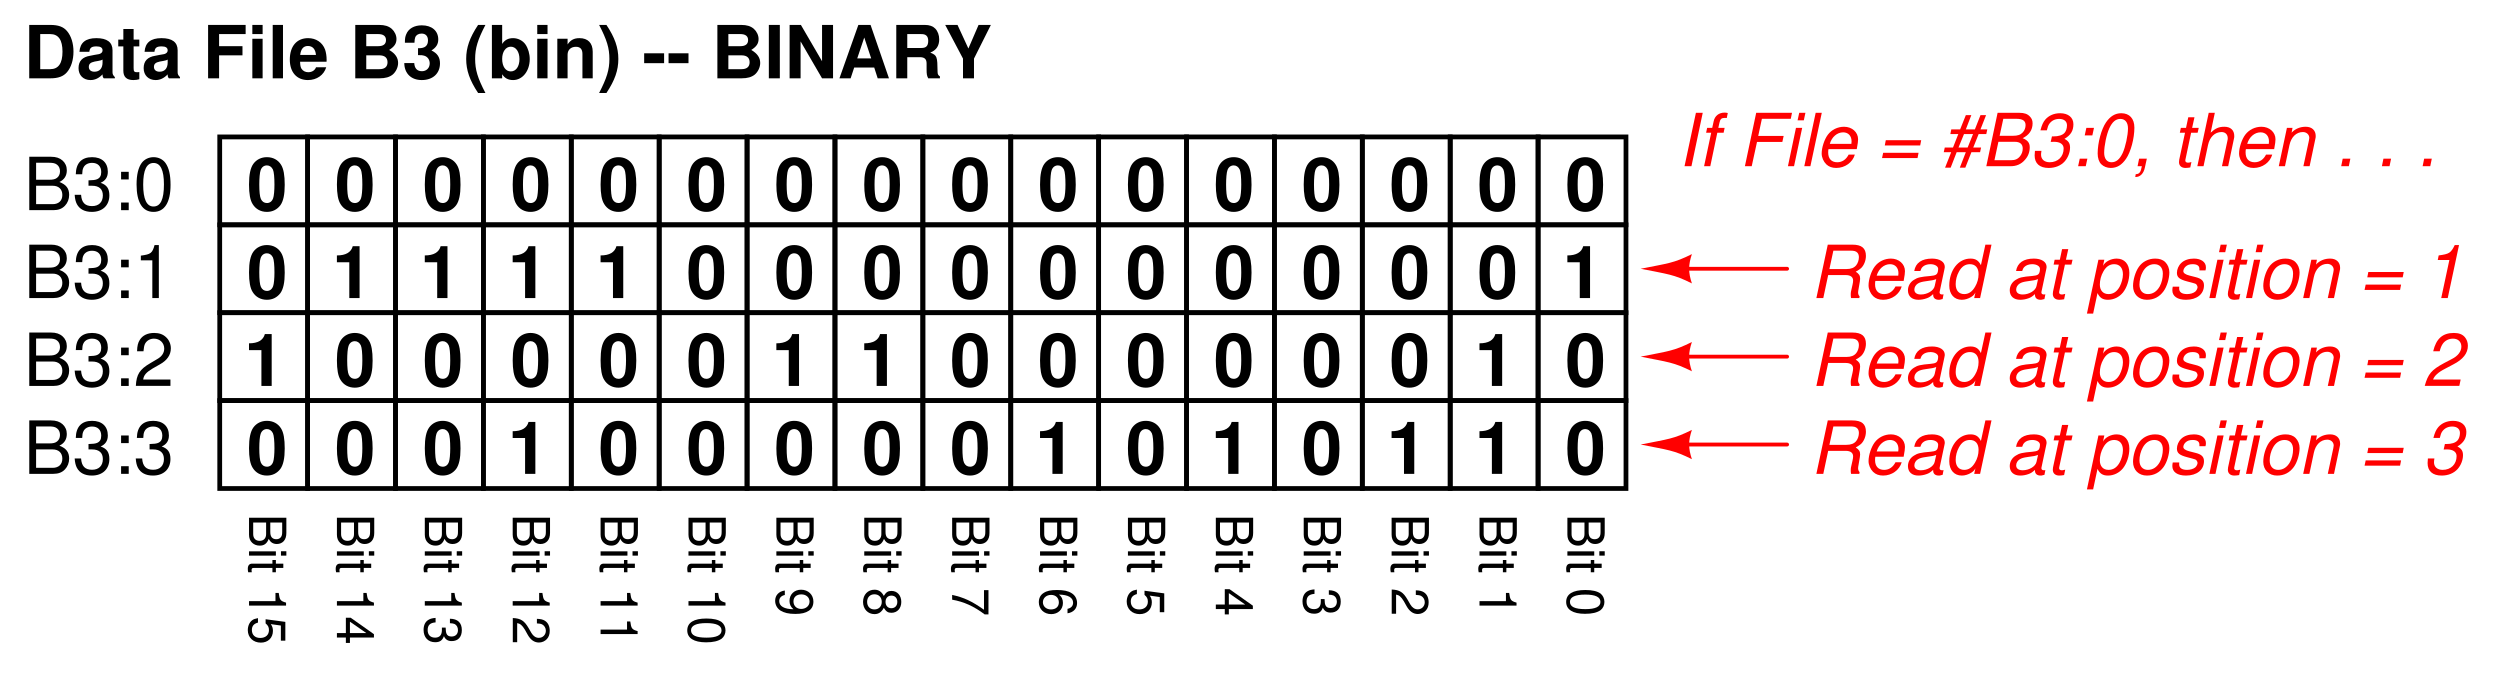 <?xml version="1.0" encoding="UTF-8"?>
<svg xmlns="http://www.w3.org/2000/svg" xmlns:xlink="http://www.w3.org/1999/xlink" viewBox="0 0 383.999 104" version="1.2">
<defs>
<g>
<symbol overflow="visible" id="glyph0-0">
<path style="stroke:none;" d=""/>
</symbol>
<symbol overflow="visible" id="glyph0-1">
<path style="stroke:none;" d="M 3.078 -8.141 C 2.219 -8.141 1.484 -7.781 1 -7.125 C 0.547 -6.5 0.328 -5.484 0.328 -3.938 C 0.328 -2.516 0.5 -1.531 0.891 -0.922 C 1.359 -0.156 2.141 0.266 3.078 0.266 C 3.938 0.266 4.641 -0.094 5.141 -0.75 C 5.594 -1.375 5.812 -2.391 5.812 -3.891 C 5.812 -5.359 5.641 -6.344 5.25 -6.969 C 4.781 -7.734 4 -8.141 3.078 -8.141 Z M 3.078 -6.875 C 3.469 -6.875 3.797 -6.656 4 -6.234 C 4.156 -5.891 4.234 -5.031 4.234 -3.922 C 4.234 -3.031 4.156 -2.156 4.031 -1.828 C 3.859 -1.344 3.516 -1.094 3.078 -1.094 C 2.656 -1.094 2.344 -1.312 2.156 -1.703 C 1.984 -2.047 1.906 -2.875 1.906 -3.953 C 1.906 -4.891 1.984 -5.797 2.109 -6.125 C 2.266 -6.609 2.625 -6.875 3.078 -6.875 Z M 3.078 -6.875 "/>
</symbol>
<symbol overflow="visible" id="glyph0-2">
<path style="stroke:none;" d="M 0.859 0 L 4.078 0 C 5.328 0 6.109 -0.297 6.672 -0.953 C 7.312 -1.719 7.656 -2.828 7.656 -4.109 C 7.656 -5.375 7.312 -6.484 6.672 -7.25 C 6.109 -7.922 5.328 -8.203 4.078 -8.203 L 0.859 -8.203 Z M 2.547 -1.406 L 2.547 -6.797 L 4.078 -6.797 C 5.344 -6.797 5.969 -5.906 5.969 -4.094 C 5.969 -2.297 5.344 -1.406 4.078 -1.406 Z M 2.547 -1.406 "/>
</symbol>
<symbol overflow="visible" id="glyph0-3">
<path style="stroke:none;" d="M 5.891 -0.188 C 5.625 -0.453 5.531 -0.625 5.531 -0.938 L 5.531 -4.312 C 5.531 -5.547 4.688 -6.172 3.047 -6.172 C 1.406 -6.172 0.547 -5.484 0.453 -4.078 L 1.969 -4.078 C 2.047 -4.703 2.312 -4.906 3.078 -4.906 C 3.688 -4.906 4 -4.703 4 -4.297 C 4 -4.094 3.891 -3.922 3.719 -3.828 C 3.516 -3.719 3.516 -3.719 2.734 -3.594 L 2.109 -3.469 C 0.906 -3.281 0.312 -2.656 0.312 -1.562 C 0.312 -0.469 1.047 0.266 2.156 0.266 C 2.828 0.266 3.438 -0.016 4 -0.609 C 4 -0.297 4.031 -0.188 4.188 0 L 5.891 0 Z M 4 -2.438 C 4 -1.531 3.547 -1.016 2.75 -1.016 C 2.219 -1.016 1.891 -1.297 1.891 -1.75 C 1.891 -2.219 2.141 -2.438 2.797 -2.578 L 3.328 -2.672 C 3.75 -2.75 3.812 -2.781 4 -2.875 Z M 4 -2.438 "/>
</symbol>
<symbol overflow="visible" id="glyph0-4">
<path style="stroke:none;" d="M 3.391 -5.953 L 2.516 -5.953 L 2.516 -7.578 L 0.938 -7.578 L 0.938 -5.953 L 0.156 -5.953 L 0.156 -4.906 L 0.938 -4.906 L 0.938 -1.172 C 0.938 -0.219 1.438 0.266 2.469 0.266 C 2.828 0.266 3.094 0.219 3.391 0.141 L 3.391 -0.969 C 3.234 -0.938 3.156 -0.938 3.031 -0.938 C 2.609 -0.938 2.516 -1.062 2.516 -1.594 L 2.516 -4.906 L 3.391 -4.906 Z M 3.391 -5.953 "/>
</symbol>
<symbol overflow="visible" id="glyph0-5">
<path style="stroke:none;" d=""/>
</symbol>
<symbol overflow="visible" id="glyph0-6">
<path style="stroke:none;" d="M 2.516 -3.531 L 6.109 -3.531 L 6.109 -4.938 L 2.516 -4.938 L 2.516 -6.797 L 6.594 -6.797 L 6.594 -8.203 L 0.828 -8.203 L 0.828 0 L 2.516 0 Z M 2.516 -3.531 "/>
</symbol>
<symbol overflow="visible" id="glyph0-7">
<path style="stroke:none;" d="M 2.328 -6.078 L 0.75 -6.078 L 0.75 0 L 2.328 0 Z M 2.328 -8.203 L 0.75 -8.203 L 0.75 -6.797 L 2.328 -6.797 Z M 2.328 -8.203 "/>
</symbol>
<symbol overflow="visible" id="glyph0-8">
<path style="stroke:none;" d="M 2.328 -8.203 L 0.75 -8.203 L 0.75 0 L 2.328 0 Z M 2.328 -8.203 "/>
</symbol>
<symbol overflow="visible" id="glyph0-9">
<path style="stroke:none;" d="M 5.891 -2.547 C 5.906 -2.672 5.906 -2.734 5.906 -2.812 C 5.906 -3.422 5.812 -3.984 5.672 -4.406 C 5.266 -5.516 4.281 -6.172 3.062 -6.172 C 1.312 -6.172 0.25 -4.922 0.25 -2.875 C 0.25 -0.938 1.312 0.266 3.031 0.266 C 4.391 0.266 5.484 -0.5 5.844 -1.703 L 4.281 -1.703 C 4.094 -1.219 3.656 -0.938 3.078 -0.938 C 2.625 -0.938 2.266 -1.141 2.047 -1.469 C 1.906 -1.703 1.844 -1.969 1.828 -2.547 Z M 1.844 -3.594 C 1.953 -4.516 2.344 -4.969 3.031 -4.969 C 3.75 -4.969 4.188 -4.484 4.266 -3.594 Z M 1.844 -3.594 "/>
</symbol>
<symbol overflow="visible" id="glyph0-10">
<path style="stroke:none;" d="M 0.922 0 L 4.609 0 C 5.562 0 6.188 -0.188 6.688 -0.594 C 7.172 -1.016 7.5 -1.703 7.5 -2.359 C 7.5 -3.172 7.062 -3.812 6.125 -4.359 C 6.938 -4.875 7.25 -5.344 7.25 -6.047 C 7.25 -6.609 6.969 -7.203 6.516 -7.609 C 6.031 -8.016 5.453 -8.203 4.578 -8.203 L 0.922 -8.203 Z M 2.609 -6.797 L 4.438 -6.797 C 5.234 -6.797 5.641 -6.484 5.641 -5.875 C 5.641 -5.25 5.234 -4.938 4.438 -4.938 L 2.609 -4.938 Z M 2.609 -3.531 L 4.625 -3.531 C 5.438 -3.531 5.875 -3.172 5.875 -2.469 C 5.875 -1.766 5.438 -1.406 4.625 -1.406 L 2.609 -1.406 Z M 2.609 -3.531 "/>
</symbol>
<symbol overflow="visible" id="glyph0-11">
<path style="stroke:none;" d="M 2.438 -3.562 C 3.047 -3.562 3.078 -3.562 3.359 -3.484 C 3.891 -3.344 4.234 -2.875 4.234 -2.297 C 4.234 -1.594 3.734 -1.094 3.047 -1.094 C 2.312 -1.094 1.906 -1.516 1.859 -2.344 L 0.328 -2.344 C 0.344 -0.75 1.375 0.266 3.016 0.266 C 4.719 0.266 5.812 -0.75 5.812 -2.297 C 5.812 -3.234 5.406 -3.844 4.5 -4.281 C 5.234 -4.734 5.547 -5.25 5.547 -5.969 C 5.547 -7.297 4.562 -8.141 3.016 -8.141 C 1.859 -8.141 0.969 -7.641 0.625 -6.766 C 0.469 -6.391 0.422 -6.125 0.422 -5.469 L 1.891 -5.469 C 1.906 -5.891 1.938 -6.109 2.016 -6.312 C 2.156 -6.656 2.516 -6.875 2.984 -6.875 C 3.609 -6.875 3.969 -6.484 3.969 -5.828 C 3.969 -5.016 3.516 -4.625 2.578 -4.625 L 2.438 -4.625 Z M 2.438 -3.562 "/>
</symbol>
<symbol overflow="visible" id="glyph0-12">
<path style="stroke:none;" d="M 2.281 -8.203 C 0.984 -6.25 0.453 -4.719 0.453 -2.984 C 0.453 -1.234 0.984 0.297 2.281 2.25 L 3.406 2.25 C 2.203 -0.062 1.828 -1.312 1.828 -2.984 C 1.828 -4.641 2.219 -5.906 3.406 -8.203 Z M 2.281 -8.203 "/>
</symbol>
<symbol overflow="visible" id="glyph0-13">
<path style="stroke:none;" d="M 0.656 -8.203 L 0.656 0 L 2.234 0 L 2.234 -0.625 C 2.625 -0.016 3.156 0.266 3.922 0.266 C 5.359 0.266 6.469 -1.125 6.469 -2.953 C 6.469 -3.781 6.219 -4.609 5.812 -5.203 C 5.406 -5.797 4.656 -6.172 3.922 -6.172 C 3.156 -6.172 2.625 -5.891 2.234 -5.281 L 2.234 -8.203 Z M 3.562 -4.859 C 4.344 -4.859 4.891 -4.078 4.891 -2.953 C 4.891 -1.828 4.359 -1.062 3.562 -1.062 C 2.766 -1.062 2.234 -1.812 2.234 -2.984 C 2.234 -4.094 2.781 -4.859 3.562 -4.859 Z M 3.562 -4.859 "/>
</symbol>
<symbol overflow="visible" id="glyph0-14">
<path style="stroke:none;" d="M 0.703 -6.078 L 0.703 0 L 2.281 0 L 2.281 -3.641 C 2.281 -4.359 2.781 -4.844 3.562 -4.844 C 4.234 -4.844 4.562 -4.469 4.562 -3.75 L 4.562 0 L 6.141 0 L 6.141 -4.078 C 6.141 -5.422 5.406 -6.172 4.109 -6.172 C 3.281 -6.172 2.734 -5.891 2.281 -5.203 L 2.281 -6.078 Z M 0.703 -6.078 "/>
</symbol>
<symbol overflow="visible" id="glyph0-15">
<path style="stroke:none;" d="M 1.375 2.25 C 2.672 0.297 3.203 -1.234 3.203 -2.969 C 3.203 -4.719 2.672 -6.25 1.375 -8.203 L 0.25 -8.203 C 1.453 -5.891 1.828 -4.641 1.828 -2.969 C 1.828 -1.312 1.438 -0.047 0.25 2.25 Z M 1.375 2.25 "/>
</symbol>
<symbol overflow="visible" id="glyph0-16">
<path style="stroke:none;" d="M 3.359 -3.844 L 0.297 -3.844 L 0.297 -2.328 L 3.359 -2.328 Z M 3.359 -3.844 "/>
</symbol>
<symbol overflow="visible" id="glyph0-17">
<path style="stroke:none;" d="M 2.391 -8.203 L 0.703 -8.203 L 0.703 0 L 2.391 0 Z M 2.391 -8.203 "/>
</symbol>
<symbol overflow="visible" id="glyph0-18">
<path style="stroke:none;" d="M 5.75 0 L 7.438 0 L 7.438 -8.203 L 5.75 -8.203 L 5.75 -2.625 L 2.5 -8.203 L 0.766 -8.203 L 0.766 0 L 2.453 0 L 2.453 -5.672 Z M 5.75 0 "/>
</symbol>
<symbol overflow="visible" id="glyph0-19">
<path style="stroke:none;" d="M 5.641 -1.656 L 6.172 0 L 7.906 0 L 5.078 -8.203 L 3.203 -8.203 L 0.297 0 L 2.016 0 L 2.562 -1.656 Z M 5.172 -3.062 L 3.031 -3.062 L 4.109 -6.266 Z M 5.172 -3.062 "/>
</symbol>
<symbol overflow="visible" id="glyph0-20">
<path style="stroke:none;" d="M 2.594 -3.25 L 4.516 -3.25 C 5.25 -3.25 5.562 -2.953 5.562 -2.281 L 5.562 -1.953 C 5.562 -1.734 5.562 -1.531 5.562 -1.406 C 5.562 -0.625 5.609 -0.391 5.812 0 L 7.609 0 L 7.609 -0.297 C 7.359 -0.453 7.25 -0.625 7.25 -0.984 C 7.219 -3.391 7.172 -3.516 6.125 -3.953 C 7.047 -4.312 7.5 -4.984 7.5 -5.984 C 7.5 -6.641 7.281 -7.234 6.891 -7.641 C 6.516 -8.016 6 -8.203 5.297 -8.203 L 0.906 -8.203 L 0.906 0 L 2.594 0 Z M 2.594 -4.656 L 2.594 -6.797 L 4.625 -6.797 C 5.109 -6.797 5.297 -6.75 5.516 -6.578 C 5.719 -6.406 5.812 -6.125 5.812 -5.75 C 5.812 -5.359 5.719 -5.047 5.516 -4.875 C 5.328 -4.719 5.109 -4.656 4.625 -4.656 Z M 2.594 -4.656 "/>
</symbol>
<symbol overflow="visible" id="glyph0-21">
<path style="stroke:none;" d="M 4.719 -3.031 L 7.312 -8.203 L 5.422 -8.203 L 3.859 -4.578 L 2.188 -8.203 L 0.297 -8.203 L 3.031 -3.031 L 3.031 0 L 4.719 0 Z M 4.719 -3.031 "/>
</symbol>
<symbol overflow="visible" id="glyph0-22">
<path style="stroke:none;" d="M 2.672 -5.5 L 2.672 0 L 4.25 0 L 4.25 -7.969 L 3.203 -7.969 C 2.953 -7.031 2.141 -6.547 0.766 -6.547 L 0.766 -5.5 Z M 2.672 -5.5 "/>
</symbol>
<symbol overflow="visible" id="glyph1-0">
<path style="stroke:none;" d=""/>
</symbol>
<symbol overflow="visible" id="glyph1-1">
<path style="stroke:none;" d="M 0 0.625 L 0 3.219 C 0 3.75 0.156 4.156 0.484 4.469 C 0.781 4.75 1.188 4.906 1.641 4.906 C 2.328 4.906 2.75 4.594 3.031 3.859 C 3.281 4.391 3.688 4.656 4.281 4.656 C 4.703 4.656 5.078 4.5 5.344 4.203 C 5.609 3.891 5.734 3.5 5.734 2.953 L 5.734 0.625 Z M 3.266 1.359 L 5.094 1.359 L 5.094 2.766 C 5.094 3.188 5.047 3.406 4.891 3.609 C 4.734 3.812 4.5 3.922 4.188 3.922 C 3.859 3.922 3.625 3.812 3.469 3.609 C 3.328 3.406 3.266 3.188 3.266 2.766 Z M 0.641 1.359 L 2.625 1.359 L 2.625 3.141 C 2.625 3.781 2.25 4.172 1.625 4.172 C 1.016 4.172 0.641 3.781 0.641 3.141 Z M 0.641 1.359 "/>
</symbol>
<symbol overflow="visible" id="glyph1-2">
<path style="stroke:none;" d="M 4.125 1.188 L 4.125 0.531 L 0 0.531 L 0 1.188 Z M 5.734 1.188 L 5.734 0.516 L 4.906 0.516 L 4.906 1.188 Z M 5.734 1.188 "/>
</symbol>
<symbol overflow="visible" id="glyph1-3">
<path style="stroke:none;" d="M 4.125 2 L 4.125 1.328 L 5.266 1.328 L 5.266 0.672 L 4.125 0.672 L 4.125 0.109 L 3.594 0.109 L 3.594 0.672 L 0.469 0.672 C 0.047 0.672 -0.188 0.953 -0.188 1.469 C -0.188 1.641 -0.172 1.781 -0.125 2 L 0.422 2 C 0.406 1.906 0.391 1.812 0.391 1.688 C 0.391 1.406 0.469 1.328 0.766 1.328 L 3.594 1.328 L 3.594 2 Z M 4.125 2 "/>
</symbol>
<symbol overflow="visible" id="glyph1-4">
<path style="stroke:none;" d=""/>
</symbol>
<symbol overflow="visible" id="glyph1-5">
<path style="stroke:none;" d="M 5.688 2.172 C 5.688 1.641 5.453 1.172 5.078 0.875 C 4.562 0.516 3.812 0.344 2.75 0.344 C 0.828 0.344 -0.188 0.969 -0.188 2.172 C -0.188 3.344 0.828 4 2.703 4 C 3.812 4 4.547 3.812 5.078 3.453 C 5.469 3.156 5.688 2.688 5.688 2.172 Z M 5.078 2.172 C 5.078 2.906 4.312 3.281 2.766 3.281 C 1.156 3.281 0.391 2.922 0.391 2.156 C 0.391 1.422 1.188 1.047 2.75 1.047 C 4.312 1.047 5.078 1.422 5.078 2.172 Z M 5.078 2.172 "/>
</symbol>
<symbol overflow="visible" id="glyph1-6">
<path style="stroke:none;" d="M 4.062 2.047 L 0 2.047 L 0 2.734 L 5.688 2.734 L 5.688 2.281 C 4.812 2.031 4.703 1.875 4.562 0.797 L 4.062 0.797 Z M 4.062 2.047 "/>
</symbol>
<symbol overflow="visible" id="glyph1-7">
<path style="stroke:none;" d="M 0.688 3.984 L 0.688 1.047 C 1.156 1.125 1.453 1.375 1.875 2.062 L 2.312 2.844 C 2.75 3.625 3.328 4.031 4.031 4.031 C 4.5 4.031 4.953 3.828 5.25 3.5 C 5.547 3.172 5.688 2.766 5.688 2.234 C 5.688 1.531 5.438 1 4.953 0.688 C 4.656 0.5 4.297 0.406 3.719 0.391 L 3.719 1.094 C 4.109 1.109 4.344 1.156 4.531 1.25 C 4.875 1.438 5.094 1.797 5.094 2.219 C 5.094 2.844 4.625 3.312 4.016 3.312 C 3.562 3.312 3.172 3.062 2.875 2.562 L 2.453 1.828 C 1.781 0.672 1.25 0.328 0.016 0.266 L 0.016 3.984 Z M 0.688 3.984 "/>
</symbol>
<symbol overflow="visible" id="glyph1-8">
<path style="stroke:none;" d="M 2.625 1.734 L 2.625 2.125 C 2.625 2.875 2.266 3.281 1.578 3.281 C 0.859 3.281 0.438 2.844 0.438 2.125 C 0.438 1.359 0.812 1 1.656 0.938 L 1.656 0.25 C 1.203 0.281 0.891 0.359 0.641 0.5 C 0.094 0.781 -0.188 1.328 -0.188 2.094 C -0.188 3.25 0.516 3.984 1.594 3.984 C 2.312 3.984 2.703 3.703 2.938 3.047 C 3.156 3.562 3.547 3.812 4.125 3.812 C 5.109 3.812 5.688 3.188 5.688 2.125 C 5.688 1 5.062 0.391 3.859 0.375 L 3.859 1.062 C 4.203 1.078 4.406 1.109 4.578 1.188 C 4.891 1.344 5.094 1.688 5.094 2.125 C 5.094 2.734 4.719 3.109 4.109 3.109 C 3.703 3.109 3.453 2.969 3.328 2.656 C 3.25 2.469 3.219 2.219 3.203 1.734 Z M 2.625 1.734 "/>
</symbol>
<symbol overflow="visible" id="glyph1-9">
<path style="stroke:none;" d="M 1.375 2.578 L 0 2.578 L 0 3.266 L 1.375 3.266 L 1.375 4.094 L 2 4.094 L 2 3.266 L 5.688 3.266 L 5.688 2.75 L 2.109 0.219 L 1.375 0.219 Z M 2 2.578 L 2 0.828 L 4.516 2.578 Z M 2 2.578 "/>
</symbol>
<symbol overflow="visible" id="glyph1-10">
<path style="stroke:none;" d="M 5.578 3.75 L 5.578 0.859 L 2.547 0.453 L 2.547 1.094 C 2.922 1.406 3.062 1.672 3.062 2.125 C 3.062 2.859 2.547 3.328 1.719 3.328 C 0.922 3.328 0.438 2.859 0.438 2.109 C 0.438 1.5 0.734 1.141 1.375 0.969 L 1.375 0.281 C 0.906 0.375 0.688 0.453 0.484 0.609 C 0.062 0.922 -0.188 1.5 -0.188 2.125 C -0.188 3.25 0.641 4.047 1.812 4.047 C 2.922 4.047 3.672 3.312 3.672 2.234 C 3.672 1.844 3.578 1.531 3.344 1.203 L 4.891 1.422 L 4.891 3.75 Z M 5.578 3.75 "/>
</symbol>
<symbol overflow="visible" id="glyph1-11">
<path style="stroke:none;" d="M 4.219 3.922 C 5.141 3.781 5.688 3.188 5.688 2.344 C 5.688 1.719 5.391 1.172 4.875 0.844 C 4.328 0.484 3.625 0.344 2.594 0.344 C 1.641 0.344 1.031 0.469 0.531 0.812 C 0.062 1.109 -0.188 1.594 -0.188 2.219 C -0.188 3.281 0.609 4.047 1.719 4.047 C 2.766 4.047 3.516 3.328 3.516 2.328 C 3.516 1.781 3.312 1.344 2.891 1.047 C 4.297 1.062 5.078 1.5 5.078 2.297 C 5.078 2.781 4.766 3.125 4.219 3.234 Z M 2.891 2.25 C 2.891 2.906 2.422 3.328 1.672 3.328 C 0.953 3.328 0.438 2.859 0.438 2.219 C 0.438 1.578 0.969 1.094 1.703 1.094 C 2.406 1.094 2.891 1.562 2.891 2.25 Z M 2.891 2.25 "/>
</symbol>
<symbol overflow="visible" id="glyph1-12">
<path style="stroke:none;" d="M 5.578 4.094 L 5.578 0.359 L 4.891 0.359 L 4.891 3.375 C 3 2.047 1.828 1.5 0 1.094 L 0 1.828 C 1.781 2.141 3.328 2.828 5 4.094 Z M 5.578 4.094 "/>
</symbol>
<symbol overflow="visible" id="glyph1-13">
<path style="stroke:none;" d="M 3 3.078 C 3.359 3.656 3.641 3.844 4.172 3.844 C 5.078 3.844 5.688 3.156 5.688 2.172 C 5.688 1.188 5.078 0.484 4.188 0.484 C 3.641 0.484 3.359 0.672 3 1.25 C 2.672 0.609 2.219 0.297 1.578 0.297 C 0.547 0.297 -0.188 1.062 -0.188 2.172 C -0.188 3.266 0.547 4.047 1.578 4.047 C 2.219 4.047 2.672 3.719 3 3.078 Z M 5.078 2.172 C 5.078 2.75 4.719 3.141 4.156 3.141 C 3.625 3.141 3.266 2.75 3.266 2.172 C 3.266 1.578 3.625 1.203 4.172 1.203 C 4.719 1.203 5.078 1.578 5.078 2.172 Z M 2.688 2.172 C 2.688 2.859 2.234 3.328 1.562 3.328 C 0.875 3.328 0.438 2.859 0.438 2.156 C 0.438 1.469 0.891 1 1.562 1 C 2.234 1 2.688 1.469 2.688 2.172 Z M 2.688 2.172 "/>
</symbol>
<symbol overflow="visible" id="glyph1-14">
<path style="stroke:none;" d="M 1.297 0.422 C 0.375 0.547 -0.188 1.156 -0.188 2 C -0.188 2.625 0.125 3.172 0.625 3.5 C 1.188 3.844 1.875 4.016 2.906 4.016 C 3.875 4.016 4.484 3.859 4.984 3.531 C 5.453 3.234 5.688 2.734 5.688 2.125 C 5.688 1.062 4.891 0.297 3.797 0.297 C 2.75 0.297 2.016 1.016 2.016 2.016 C 2.016 2.547 2.203 2.938 2.625 3.297 C 1.219 3.281 0.438 2.844 0.438 2.047 C 0.438 1.562 0.75 1.219 1.297 1.109 Z M 5.094 2.125 C 5.094 2.766 4.547 3.25 3.812 3.25 C 3.109 3.25 2.625 2.781 2.625 2.094 C 2.625 1.422 3.094 1.016 3.844 1.016 C 4.562 1.016 5.094 1.469 5.094 2.125 Z M 5.094 2.125 "/>
</symbol>
<symbol overflow="visible" id="glyph2-0">
<path style="stroke:none;" d=""/>
</symbol>
<symbol overflow="visible" id="glyph2-1">
<path style="stroke:none;" d="M 0.891 0 L 4.594 0 C 5.359 0 5.938 -0.219 6.375 -0.688 C 6.781 -1.109 7.016 -1.703 7.016 -2.344 C 7.016 -3.328 6.562 -3.922 5.516 -4.328 C 6.266 -4.688 6.656 -5.281 6.656 -6.125 C 6.656 -6.734 6.422 -7.25 6 -7.625 C 5.562 -8.016 5 -8.203 4.219 -8.203 L 0.891 -8.203 Z M 1.938 -4.672 L 1.938 -7.281 L 3.953 -7.281 C 4.547 -7.281 4.875 -7.203 5.156 -6.984 C 5.438 -6.766 5.609 -6.422 5.609 -5.969 C 5.609 -5.531 5.438 -5.188 5.156 -4.969 C 4.875 -4.75 4.547 -4.672 3.953 -4.672 Z M 1.938 -0.922 L 1.938 -3.75 L 4.484 -3.75 C 5.406 -3.75 5.969 -3.219 5.969 -2.328 C 5.969 -1.453 5.406 -0.922 4.484 -0.922 Z M 1.938 -0.922 "/>
</symbol>
<symbol overflow="visible" id="glyph2-2">
<path style="stroke:none;" d="M 2.484 -3.75 L 3.031 -3.75 C 4.109 -3.75 4.688 -3.234 4.688 -2.266 C 4.688 -1.234 4.062 -0.625 3.031 -0.625 C 1.953 -0.625 1.422 -1.172 1.344 -2.359 L 0.359 -2.359 C 0.406 -1.703 0.516 -1.281 0.703 -0.922 C 1.125 -0.141 1.906 0.266 3 0.266 C 4.641 0.266 5.688 -0.734 5.688 -2.266 C 5.688 -3.312 5.297 -3.875 4.344 -4.203 C 5.078 -4.516 5.453 -5.078 5.453 -5.891 C 5.453 -7.297 4.547 -8.141 3.031 -8.141 C 1.422 -8.141 0.562 -7.234 0.531 -5.516 L 1.516 -5.516 C 1.531 -6 1.578 -6.281 1.703 -6.531 C 1.922 -7 2.422 -7.266 3.031 -7.266 C 3.922 -7.266 4.438 -6.734 4.438 -5.859 C 4.438 -5.281 4.234 -4.938 3.797 -4.75 C 3.531 -4.641 3.172 -4.594 2.484 -4.578 Z M 2.484 -3.75 "/>
</symbol>
<symbol overflow="visible" id="glyph2-3">
<path style="stroke:none;" d="M 2.406 -1.172 L 1.234 -1.172 L 1.234 0 L 2.406 0 Z M 2.406 -5.891 L 1.234 -5.891 L 1.234 -4.719 L 2.406 -4.719 Z M 2.406 -5.891 "/>
</symbol>
<symbol overflow="visible" id="glyph2-4">
<path style="stroke:none;" d="M 3.094 -8.141 C 2.344 -8.141 1.672 -7.797 1.266 -7.25 C 0.75 -6.531 0.484 -5.438 0.484 -3.938 C 0.484 -1.188 1.391 0.266 3.094 0.266 C 4.781 0.266 5.703 -1.188 5.703 -3.875 C 5.703 -5.438 5.453 -6.5 4.922 -7.25 C 4.516 -7.812 3.844 -8.141 3.094 -8.141 Z M 3.094 -7.25 C 4.156 -7.25 4.688 -6.172 4.688 -3.953 C 4.688 -1.641 4.172 -0.562 3.078 -0.562 C 2.031 -0.562 1.5 -1.688 1.5 -3.922 C 1.5 -6.172 2.031 -7.25 3.094 -7.25 Z M 3.094 -7.25 "/>
</symbol>
<symbol overflow="visible" id="glyph2-5">
<path style="stroke:none;" d="M 2.906 -5.797 L 2.906 0 L 3.906 0 L 3.906 -8.141 L 3.25 -8.141 C 2.906 -6.891 2.672 -6.719 1.141 -6.516 L 1.141 -5.797 Z M 2.906 -5.797 "/>
</symbol>
<symbol overflow="visible" id="glyph2-6">
<path style="stroke:none;" d="M 5.688 -0.984 L 1.5 -0.984 C 1.594 -1.656 1.953 -2.078 2.938 -2.672 L 4.062 -3.312 C 5.172 -3.922 5.75 -4.766 5.75 -5.766 C 5.75 -6.438 5.484 -7.062 5 -7.5 C 4.531 -7.938 3.953 -8.141 3.188 -8.141 C 2.188 -8.141 1.422 -7.781 0.984 -7.078 C 0.703 -6.656 0.578 -6.141 0.562 -5.328 L 1.547 -5.328 C 1.594 -5.875 1.656 -6.203 1.781 -6.469 C 2.047 -6.969 2.562 -7.266 3.156 -7.266 C 4.062 -7.266 4.734 -6.609 4.734 -5.734 C 4.734 -5.078 4.359 -4.516 3.656 -4.125 L 2.625 -3.516 C 0.953 -2.547 0.469 -1.781 0.375 -0.016 L 5.688 -0.016 Z M 5.688 -0.984 "/>
</symbol>
<symbol overflow="visible" id="glyph3-0">
<path style="stroke:none;" d=""/>
</symbol>
<symbol overflow="visible" id="glyph3-1">
<path style="stroke:none;" d="M 2.859 -3.531 L 5.547 -3.531 C 6.281 -3.531 6.688 -3.234 6.688 -2.688 C 6.688 -2.5 6.656 -2.266 6.594 -2.016 C 6.328 -0.891 6.328 -0.891 6.328 -0.531 C 6.328 -0.344 6.328 -0.219 6.375 0 L 7.641 0 L 7.688 -0.266 C 7.547 -0.391 7.453 -0.609 7.453 -0.859 C 7.453 -0.984 7.484 -1.172 7.531 -1.422 C 7.734 -2.594 7.766 -2.75 7.766 -2.969 C 7.766 -3.469 7.609 -3.703 7.094 -4.047 C 7.531 -4.297 7.703 -4.422 7.906 -4.594 C 8.359 -5.016 8.656 -5.766 8.656 -6.469 C 8.656 -7.656 8.016 -8.203 6.562 -8.203 L 2.797 -8.203 L 1.047 0 L 2.109 0 Z M 3.047 -4.453 L 3.656 -7.281 L 6.25 -7.281 C 6.844 -7.281 7.125 -7.203 7.344 -6.969 C 7.5 -6.812 7.578 -6.547 7.578 -6.281 C 7.578 -5.844 7.422 -5.359 7.172 -5.047 C 6.844 -4.641 6.375 -4.453 5.641 -4.453 Z M 3.047 -4.453 "/>
</symbol>
<symbol overflow="visible" id="glyph3-2">
<path style="stroke:none;" d="M 6.328 -2.625 C 6.484 -3.516 6.531 -3.781 6.531 -4.141 C 6.531 -5.234 5.594 -6.062 4.375 -6.062 C 3.391 -6.062 2.469 -5.609 1.891 -4.844 C 1.359 -4.141 0.938 -2.875 0.938 -1.953 C 0.938 -1.344 1.219 -0.719 1.641 -0.297 C 2.031 0.078 2.531 0.266 3.172 0.266 C 4.516 0.266 5.688 -0.578 6.031 -1.781 L 5.078 -1.781 C 4.688 -1.016 4.078 -0.609 3.328 -0.609 C 2.438 -0.609 1.938 -1.156 1.938 -2.109 C 1.938 -2.359 1.953 -2.469 1.984 -2.625 Z M 2.188 -3.438 C 2.484 -4.484 3.312 -5.203 4.234 -5.203 C 5.031 -5.203 5.531 -4.656 5.531 -3.812 C 5.531 -3.719 5.531 -3.625 5.5 -3.438 Z M 2.188 -3.438 "/>
</symbol>
<symbol overflow="visible" id="glyph3-3">
<path style="stroke:none;" d="M 6.203 -0.578 C 6.109 -0.547 6.062 -0.547 6.016 -0.547 C 5.719 -0.547 5.594 -0.656 5.594 -0.875 C 5.594 -0.906 5.594 -0.953 5.609 -0.984 L 6.328 -4.375 C 6.391 -4.688 6.391 -4.688 6.391 -4.797 C 6.391 -5.562 5.609 -6.062 4.438 -6.062 C 2.859 -6.062 1.906 -5.406 1.703 -4.156 L 2.641 -4.156 C 2.75 -4.469 2.828 -4.625 2.984 -4.781 C 3.234 -5.047 3.703 -5.203 4.188 -5.203 C 4.859 -5.203 5.375 -4.891 5.375 -4.484 C 5.375 -4.438 5.359 -4.359 5.359 -4.266 L 5.328 -4.062 C 5.219 -3.594 5 -3.469 4.188 -3.391 C 2.672 -3.266 2.203 -3.156 1.656 -2.797 C 1.062 -2.438 0.734 -1.828 0.734 -1.188 C 0.734 -0.281 1.344 0.266 2.344 0.266 C 2.75 0.266 3.203 0.188 3.625 0.031 C 3.969 -0.094 4.156 -0.203 4.609 -0.609 L 4.609 -0.484 C 4.609 -0.016 4.922 0.266 5.469 0.266 C 5.609 0.266 5.641 0.266 5.906 0.188 C 5.922 0.188 6 0.172 6.062 0.156 Z M 4.844 -1.844 C 4.703 -1.141 3.719 -0.547 2.719 -0.547 C 2.078 -0.547 1.719 -0.828 1.719 -1.297 C 1.719 -1.672 1.938 -2.031 2.266 -2.234 C 2.547 -2.406 2.875 -2.5 3.438 -2.578 C 4.484 -2.719 4.578 -2.734 5.078 -2.906 Z M 4.844 -1.844 "/>
</symbol>
<symbol overflow="visible" id="glyph3-4">
<path style="stroke:none;" d="M 7.312 -8.203 L 6.375 -8.203 L 5.688 -5.047 C 5.328 -5.766 4.875 -6.062 4.078 -6.062 C 2.219 -6.062 0.828 -4.281 0.828 -1.906 C 0.828 -0.594 1.578 0.266 2.75 0.266 C 3.234 0.266 3.75 0.109 4.203 -0.172 C 4.531 -0.375 4.688 -0.547 4.844 -0.859 L 4.656 0 L 5.562 0 Z M 4 -5.203 C 4.844 -5.203 5.328 -4.641 5.328 -3.672 C 5.328 -3 5.141 -2.328 4.797 -1.75 C 4.359 -0.984 3.812 -0.609 3.125 -0.609 C 2.297 -0.609 1.812 -1.172 1.812 -2.141 C 1.812 -2.781 1.984 -3.484 2.312 -4.062 C 2.734 -4.844 3.281 -5.203 4 -5.203 Z M 4 -5.203 "/>
</symbol>
<symbol overflow="visible" id="glyph3-5">
<path style="stroke:none;" d=""/>
</symbol>
<symbol overflow="visible" id="glyph3-6">
<path style="stroke:none;" d="M 4.125 -5.891 L 3.109 -5.891 L 3.469 -7.516 L 2.516 -7.516 L 2.172 -5.891 L 1.375 -5.891 L 1.219 -5.141 L 2.016 -5.141 L 1.125 -0.984 C 1.109 -0.859 1.094 -0.75 1.094 -0.625 C 1.094 -0.078 1.469 0.266 2.094 0.266 C 2.328 0.266 2.656 0.219 2.828 0.188 L 3 -0.641 C 2.625 -0.547 2.609 -0.547 2.469 -0.547 C 2.219 -0.547 2.062 -0.672 2.062 -0.859 C 2.062 -0.891 2.062 -0.938 2.078 -1.016 L 2.953 -5.141 L 3.953 -5.141 Z M 4.125 -5.891 "/>
</symbol>
<symbol overflow="visible" id="glyph3-7">
<path style="stroke:none;" d="M 0.078 2.391 L 1.031 2.391 L 1.703 -0.766 C 2.047 -0.031 2.516 0.266 3.312 0.266 C 4.188 0.266 5.031 -0.141 5.609 -0.844 C 6.203 -1.594 6.594 -2.75 6.594 -3.875 C 6.594 -5.219 5.844 -6.062 4.641 -6.062 C 3.75 -6.062 2.859 -5.578 2.547 -4.953 L 2.75 -5.891 L 1.844 -5.891 Z M 4.266 -5.203 C 5.109 -5.203 5.609 -4.625 5.609 -3.641 C 5.609 -3.031 5.406 -2.312 5.109 -1.75 C 4.688 -0.984 4.125 -0.609 3.391 -0.609 C 2.562 -0.609 2.062 -1.172 2.062 -2.062 C 2.062 -2.75 2.25 -3.469 2.594 -4.062 C 3 -4.812 3.562 -5.203 4.266 -5.203 Z M 4.266 -5.203 "/>
</symbol>
<symbol overflow="visible" id="glyph3-8">
<path style="stroke:none;" d="M 4.312 -6.062 C 3.281 -6.062 2.344 -5.594 1.781 -4.766 C 1.266 -4.031 0.906 -2.797 0.906 -1.844 C 0.906 -0.594 1.766 0.266 3.031 0.266 C 4.109 0.266 4.969 -0.188 5.594 -1.047 C 6.109 -1.75 6.484 -2.984 6.484 -3.953 C 6.484 -4.562 6.25 -5.125 5.859 -5.516 C 5.484 -5.891 4.969 -6.062 4.312 -6.062 Z M 4.172 -5.203 C 5 -5.203 5.484 -4.672 5.484 -3.75 C 5.484 -3.078 5.312 -2.344 5 -1.781 C 4.562 -1.016 3.953 -0.609 3.188 -0.609 C 2.391 -0.609 1.891 -1.156 1.891 -2.062 C 1.891 -2.719 2.078 -3.453 2.391 -4.016 C 2.797 -4.781 3.438 -5.203 4.172 -5.203 Z M 4.172 -5.203 "/>
</symbol>
<symbol overflow="visible" id="glyph3-9">
<path style="stroke:none;" d="M 5.781 -4.25 C 5.844 -4.484 5.844 -4.594 5.844 -4.734 C 5.844 -5.531 5.109 -6.062 4 -6.062 C 3.203 -6.062 2.516 -5.828 2.062 -5.391 C 1.641 -5 1.391 -4.406 1.391 -3.875 C 1.391 -3.188 1.781 -2.875 2.938 -2.562 L 3.766 -2.344 C 4.141 -2.25 4.312 -2.188 4.406 -2.062 C 4.484 -1.953 4.562 -1.781 4.562 -1.688 C 4.562 -1.469 4.391 -1.141 4.203 -0.984 C 3.922 -0.75 3.438 -0.609 2.953 -0.609 C 2.156 -0.609 1.734 -0.906 1.734 -1.469 C 1.734 -1.547 1.75 -1.641 1.75 -1.75 L 0.75 -1.75 C 0.703 -1.5 0.688 -1.359 0.688 -1.188 C 0.688 -0.281 1.469 0.266 2.781 0.266 C 4.453 0.266 5.547 -0.609 5.547 -1.953 C 5.547 -2.625 5.172 -3 4.188 -3.234 L 3.328 -3.453 C 2.703 -3.609 2.375 -3.844 2.375 -4.125 C 2.375 -4.359 2.516 -4.641 2.719 -4.828 C 2.984 -5.078 3.312 -5.203 3.812 -5.203 C 4.484 -5.203 4.844 -4.953 4.844 -4.5 C 4.844 -4.438 4.844 -4.344 4.844 -4.25 Z M 5.781 -4.25 "/>
</symbol>
<symbol overflow="visible" id="glyph3-10">
<path style="stroke:none;" d="M 2.938 -5.891 L 1.984 -5.891 L 0.75 0 L 1.688 0 Z M 3.438 -8.203 L 2.484 -8.203 L 2.234 -7.047 L 3.188 -7.047 Z M 3.438 -8.203 "/>
</symbol>
<symbol overflow="visible" id="glyph3-11">
<path style="stroke:none;" d="M 2.031 -5.891 L 0.781 0 L 1.734 0 L 2.422 -3.25 C 2.688 -4.484 3.469 -5.25 4.484 -5.25 C 5.047 -5.25 5.469 -4.859 5.469 -4.344 C 5.469 -4.281 5.438 -4.125 5.406 -3.922 L 4.562 0 L 5.516 0 L 6.406 -4.234 C 6.453 -4.375 6.453 -4.516 6.453 -4.656 C 6.453 -5.516 5.859 -6.062 4.922 -6.062 C 4.078 -6.062 3.328 -5.766 2.75 -5.156 L 2.891 -5.891 Z M 2.031 -5.891 "/>
</symbol>
<symbol overflow="visible" id="glyph3-12">
<path style="stroke:none;" d="M 6.844 -4 L 1.406 -4 L 1.25 -3.188 L 6.688 -3.188 Z M 6.438 -2.062 L 1 -2.062 L 0.828 -1.25 L 6.281 -1.25 Z M 6.438 -2.062 "/>
</symbol>
<symbol overflow="visible" id="glyph3-13">
<path style="stroke:none;" d="M 4.156 -5.844 L 2.906 0 L 3.906 0 L 5.641 -8.141 L 4.984 -8.141 C 4.391 -6.922 4.141 -6.766 2.516 -6.547 L 2.375 -5.844 Z M 4.156 -5.844 "/>
</symbol>
<symbol overflow="visible" id="glyph3-14">
<path style="stroke:none;" d="M 5.891 -0.984 L 1.656 -0.984 C 1.844 -1.547 2.469 -2.125 3.5 -2.641 L 4.766 -3.312 C 6.266 -4.078 7 -5.031 7 -6.172 C 7 -6.688 6.828 -7.156 6.531 -7.5 C 6.156 -7.938 5.609 -8.141 4.844 -8.141 C 3.109 -8.141 2.125 -7.25 1.672 -5.328 L 2.672 -5.328 C 2.797 -5.828 2.938 -6.172 3.141 -6.469 C 3.484 -6.969 4.062 -7.266 4.719 -7.266 C 5.5 -7.266 6 -6.781 6 -6.047 C 6 -5.297 5.469 -4.594 4.516 -4.125 L 3.359 -3.516 C 1.391 -2.453 0.891 -1.859 0.375 -0.016 L 5.688 -0.016 Z M 5.891 -0.984 "/>
</symbol>
<symbol overflow="visible" id="glyph3-15">
<path style="stroke:none;" d="M 3.281 -3.734 C 3.516 -3.75 3.641 -3.75 3.797 -3.75 C 4.719 -3.75 5.266 -3.375 5.266 -2.719 C 5.266 -1.469 4.391 -0.609 3.125 -0.609 C 2.312 -0.609 1.797 -1.062 1.797 -1.766 C 1.797 -1.938 1.812 -2.062 1.859 -2.359 L 0.859 -2.359 C 0.828 -2.016 0.812 -1.844 0.812 -1.656 C 0.812 -0.422 1.578 0.266 2.969 0.266 C 3.984 0.266 4.844 -0.094 5.422 -0.734 C 5.922 -1.297 6.25 -2.109 6.25 -2.859 C 6.25 -3.516 6.016 -3.875 5.391 -4.203 C 6.344 -4.766 6.766 -5.438 6.766 -6.453 C 6.766 -7.484 5.969 -8.141 4.734 -8.141 C 3.797 -8.141 3 -7.797 2.453 -7.172 C 2.125 -6.781 1.922 -6.344 1.703 -5.516 L 2.688 -5.516 C 2.812 -6.031 2.906 -6.297 3.078 -6.531 C 3.438 -7.016 3.953 -7.266 4.594 -7.266 C 5.328 -7.266 5.781 -6.891 5.781 -6.281 C 5.781 -5.828 5.641 -5.391 5.406 -5.125 C 5.078 -4.766 4.5 -4.578 3.672 -4.578 L 3.469 -4.578 Z M 3.281 -3.734 "/>
</symbol>
<symbol overflow="visible" id="glyph3-16">
<path style="stroke:none;" d="M 3.922 -8.203 L 2.875 -8.203 L 1.125 0 L 2.188 0 Z M 3.922 -8.203 "/>
</symbol>
<symbol overflow="visible" id="glyph3-17">
<path style="stroke:none;" d="M 4.156 -5.891 L 3.188 -5.891 L 3.359 -6.672 C 3.484 -7.25 3.672 -7.422 4.172 -7.422 C 4.25 -7.422 4.328 -7.422 4.484 -7.406 L 4.641 -8.172 C 4.438 -8.219 4.312 -8.234 4.141 -8.234 C 3.281 -8.234 2.641 -7.734 2.469 -6.891 L 2.25 -5.891 L 1.469 -5.891 L 1.312 -5.141 L 2.094 -5.141 L 1 0 L 1.953 0 L 3.031 -5.141 L 4 -5.141 Z M 4.156 -5.891 "/>
</symbol>
<symbol overflow="visible" id="glyph3-18">
<path style="stroke:none;" d="M 2.875 -3.734 L 6.766 -3.734 L 6.969 -4.656 L 3.062 -4.656 L 3.625 -7.281 L 8.062 -7.281 L 8.25 -8.203 L 2.75 -8.203 L 1.016 0 L 2.062 0 Z M 2.875 -3.734 "/>
</symbol>
<symbol overflow="visible" id="glyph3-19">
<path style="stroke:none;" d="M 3.453 -8.203 L 2.516 -8.203 L 0.766 0 L 1.703 0 Z M 3.453 -8.203 "/>
</symbol>
<symbol overflow="visible" id="glyph3-20">
<path style="stroke:none;" d="M 7.109 -7.844 L 6.25 -7.844 L 5.391 -5.656 L 4 -5.656 L 4.844 -7.844 L 4 -7.844 L 3.125 -5.656 L 1.766 -5.656 L 1.625 -4.938 L 2.844 -4.938 L 2.031 -2.875 L 0.766 -2.875 L 0.609 -2.156 L 1.75 -2.156 L 0.812 0.219 L 1.672 0.219 L 2.594 -2.156 L 4 -2.156 L 3.078 0.219 L 3.922 0.219 L 4.859 -2.156 L 6.188 -2.156 L 6.344 -2.875 L 5.141 -2.875 L 5.969 -4.938 L 7.141 -4.938 L 7.297 -5.656 L 6.25 -5.656 Z M 5.109 -4.938 L 4.281 -2.875 L 2.875 -2.875 L 3.719 -4.938 Z M 5.109 -4.938 "/>
</symbol>
<symbol overflow="visible" id="glyph3-21">
<path style="stroke:none;" d="M 0.891 0 L 4.594 0 C 5.531 0 6.25 -0.312 6.828 -0.984 C 7.312 -1.516 7.562 -2.172 7.562 -2.906 C 7.562 -3.594 7.25 -3.984 6.469 -4.312 C 7.453 -4.766 8 -5.562 8 -6.578 C 8 -7.016 7.875 -7.328 7.594 -7.625 C 7.219 -8.031 6.734 -8.203 5.969 -8.203 L 2.625 -8.203 Z M 2.938 -4.672 L 3.5 -7.281 L 5.531 -7.281 C 6.484 -7.281 6.922 -6.969 6.922 -6.312 C 6.922 -5.891 6.766 -5.484 6.484 -5.188 C 6.156 -4.828 5.719 -4.672 4.969 -4.672 Z M 2.141 -0.922 L 2.75 -3.75 L 5.281 -3.75 C 6.062 -3.75 6.484 -3.391 6.484 -2.719 C 6.484 -2.281 6.359 -1.906 6.094 -1.562 C 5.75 -1.109 5.328 -0.922 4.688 -0.922 Z M 2.141 -0.922 "/>
</symbol>
<symbol overflow="visible" id="glyph3-22">
<path style="stroke:none;" d="M 2.656 -1.156 L 1.484 -1.156 L 1.234 0 L 2.406 0 Z M 3.672 -5.891 L 2.5 -5.891 L 2.25 -4.734 L 3.422 -4.734 Z M 3.672 -5.891 "/>
</symbol>
<symbol overflow="visible" id="glyph3-23">
<path style="stroke:none;" d="M 4.734 -8.141 C 3.797 -8.141 3.031 -7.672 2.391 -6.734 C 1.672 -5.688 1.109 -3.594 1.109 -1.953 C 1.109 -1.25 1.312 -0.641 1.672 -0.297 C 2.016 0.047 2.562 0.266 3.109 0.266 C 4.078 0.266 4.812 -0.188 5.469 -1.141 C 6.203 -2.203 6.75 -4.281 6.75 -5.922 C 6.75 -7.312 6 -8.141 4.734 -8.141 Z M 4.594 -7.266 C 5.328 -7.266 5.766 -6.734 5.766 -5.812 C 5.766 -4.734 5.375 -2.953 4.953 -2.031 C 4.484 -1.047 3.953 -0.609 3.234 -0.609 C 2.531 -0.609 2.109 -1.156 2.109 -2.062 C 2.109 -3.141 2.469 -4.891 2.906 -5.844 C 3.359 -6.812 3.891 -7.266 4.594 -7.266 Z M 4.594 -7.266 "/>
</symbol>
<symbol overflow="visible" id="glyph3-24">
<path style="stroke:none;" d="M 1.219 -1.156 L 0.984 0 L 1.641 0 C 1.484 0.922 1.25 1.219 0.703 1.219 L 0.625 1.656 C 1.359 1.688 1.922 1.141 2.109 0.188 L 2.406 -1.156 Z M 1.219 -1.156 "/>
</symbol>
<symbol overflow="visible" id="glyph3-25">
<path style="stroke:none;" d="M 2.531 -8.203 L 0.781 0 L 1.734 0 L 2.422 -3.25 C 2.688 -4.484 3.469 -5.25 4.5 -5.25 C 5.078 -5.25 5.453 -4.875 5.453 -4.297 C 5.453 -4.156 5.453 -4.156 5.391 -3.859 L 4.562 0 L 5.516 0 L 6.406 -4.234 C 6.453 -4.375 6.453 -4.516 6.453 -4.641 C 6.453 -5.531 5.891 -6.062 4.938 -6.062 C 4.094 -6.062 3.562 -5.828 2.828 -5.156 L 3.469 -8.203 Z M 2.531 -8.203 "/>
</symbol>
<symbol overflow="visible" id="glyph3-26">
<path style="stroke:none;" d="M 2.391 -1.156 L 1.219 -1.156 L 0.984 0 L 2.156 0 Z M 2.391 -1.156 "/>
</symbol>
</g>
</defs>
<g id="surface1">
<g style="fill:rgb(0%,0%,0%);fill-opacity:1;">
  <use xlink:href="#glyph0-1" x="145.922" y="59.281"/>
</g>
<path style="fill:none;stroke-width:7.312;stroke-linecap:round;stroke-linejoin:miter;stroke:rgb(0%,0%,0%);stroke-opacity:1;stroke-miterlimit:6;" d="M 1412.5 419.688 L 1547.5 419.688 L 1547.5 554.688 L 1412.5 554.688 Z M 1412.5 419.688 " transform="matrix(0.1,0,0,-0.1,0.5,103.5)"/>
<path style="fill:none;stroke-width:7.312;stroke-linecap:round;stroke-linejoin:miter;stroke:rgb(0%,0%,0%);stroke-opacity:1;stroke-miterlimit:6;" d="M 1547.5 419.688 L 1682.5 419.688 L 1682.5 554.688 L 1547.5 554.688 Z M 1547.5 419.688 " transform="matrix(0.1,0,0,-0.1,0.5,103.5)"/>
<path style="fill:none;stroke-width:7.312;stroke-linecap:round;stroke-linejoin:miter;stroke:rgb(0%,0%,0%);stroke-opacity:1;stroke-miterlimit:6;" d="M 1682.5 419.688 L 1817.5 419.688 L 1817.5 554.688 L 1682.5 554.688 Z M 1682.5 419.688 " transform="matrix(0.1,0,0,-0.1,0.5,103.5)"/>
<path style="fill:none;stroke-width:7.312;stroke-linecap:round;stroke-linejoin:miter;stroke:rgb(0%,0%,0%);stroke-opacity:1;stroke-miterlimit:6;" d="M 1817.5 419.688 L 1952.5 419.688 L 1952.5 554.688 L 1817.5 554.688 Z M 1817.5 419.688 " transform="matrix(0.1,0,0,-0.1,0.5,103.5)"/>
<path style="fill:none;stroke-width:7.312;stroke-linecap:round;stroke-linejoin:miter;stroke:rgb(0%,0%,0%);stroke-opacity:1;stroke-miterlimit:6;" d="M 2087.5 419.688 L 2222.5 419.688 L 2222.5 554.688 L 2087.5 554.688 Z M 2087.5 419.688 " transform="matrix(0.1,0,0,-0.1,0.5,103.5)"/>
<path style="fill:none;stroke-width:7.312;stroke-linecap:round;stroke-linejoin:miter;stroke:rgb(0%,0%,0%);stroke-opacity:1;stroke-miterlimit:6;" d="M 2222.5 419.688 L 2357.5 419.688 L 2357.5 554.688 L 2222.5 554.688 Z M 2222.5 419.688 " transform="matrix(0.1,0,0,-0.1,0.5,103.5)"/>
<path style="fill:none;stroke-width:7.312;stroke-linecap:round;stroke-linejoin:miter;stroke:rgb(0%,0%,0%);stroke-opacity:1;stroke-miterlimit:6;" d="M 2357.5 419.688 L 2492.5 419.688 L 2492.5 554.688 L 2357.5 554.688 Z M 2357.5 419.688 " transform="matrix(0.1,0,0,-0.1,0.5,103.5)"/>
<path style="fill:none;stroke-width:7.312;stroke-linecap:round;stroke-linejoin:miter;stroke:rgb(0%,0%,0%);stroke-opacity:1;stroke-miterlimit:6;" d="M 1952.5 419.688 L 2087.5 419.688 L 2087.5 554.688 L 1952.5 554.688 Z M 1952.5 419.688 " transform="matrix(0.1,0,0,-0.1,0.5,103.5)"/>
<g style="fill:rgb(0%,0%,0%);fill-opacity:1;">
  <use xlink:href="#glyph0-1" x="159.422" y="59.281"/>
</g>
<g style="fill:rgb(0%,0%,0%);fill-opacity:1;">
  <use xlink:href="#glyph0-1" x="172.922" y="59.281"/>
</g>
<g style="fill:rgb(0%,0%,0%);fill-opacity:1;">
  <use xlink:href="#glyph0-1" x="186.422" y="59.281"/>
</g>
<g style="fill:rgb(0%,0%,0%);fill-opacity:1;">
  <use xlink:href="#glyph0-1" x="213.422" y="59.281"/>
</g>
<g style="fill:rgb(0%,0%,0%);fill-opacity:1;">
  <use xlink:href="#glyph0-1" x="240.422" y="59.281"/>
</g>
<path style="fill:none;stroke-width:7.312;stroke-linecap:round;stroke-linejoin:miter;stroke:rgb(0%,0%,0%);stroke-opacity:1;stroke-miterlimit:6;" d="M 332.5 419.688 L 467.5 419.688 L 467.5 554.688 L 332.5 554.688 Z M 332.5 419.688 " transform="matrix(0.1,0,0,-0.1,0.5,103.5)"/>
<path style="fill:none;stroke-width:7.312;stroke-linecap:round;stroke-linejoin:miter;stroke:rgb(0%,0%,0%);stroke-opacity:1;stroke-miterlimit:6;" d="M 467.5 419.688 L 602.5 419.688 L 602.5 554.688 L 467.5 554.688 Z M 467.5 419.688 " transform="matrix(0.1,0,0,-0.1,0.5,103.5)"/>
<path style="fill:none;stroke-width:7.312;stroke-linecap:round;stroke-linejoin:miter;stroke:rgb(0%,0%,0%);stroke-opacity:1;stroke-miterlimit:6;" d="M 602.5 419.688 L 737.5 419.688 L 737.5 554.688 L 602.5 554.688 Z M 602.5 419.688 " transform="matrix(0.1,0,0,-0.1,0.5,103.5)"/>
<path style="fill:none;stroke-width:7.312;stroke-linecap:round;stroke-linejoin:miter;stroke:rgb(0%,0%,0%);stroke-opacity:1;stroke-miterlimit:6;" d="M 737.5 419.688 L 872.5 419.688 L 872.5 554.688 L 737.5 554.688 Z M 737.5 419.688 " transform="matrix(0.1,0,0,-0.1,0.5,103.5)"/>
<path style="fill:none;stroke-width:7.312;stroke-linecap:round;stroke-linejoin:miter;stroke:rgb(0%,0%,0%);stroke-opacity:1;stroke-miterlimit:6;" d="M 1007.5 419.688 L 1142.5 419.688 L 1142.5 554.688 L 1007.5 554.688 Z M 1007.5 419.688 " transform="matrix(0.1,0,0,-0.1,0.5,103.5)"/>
<path style="fill:none;stroke-width:7.312;stroke-linecap:round;stroke-linejoin:miter;stroke:rgb(0%,0%,0%);stroke-opacity:1;stroke-miterlimit:6;" d="M 1142.5 419.688 L 1277.5 419.688 L 1277.5 554.688 L 1142.5 554.688 Z M 1142.5 419.688 " transform="matrix(0.1,0,0,-0.1,0.5,103.5)"/>
<path style="fill:none;stroke-width:7.312;stroke-linecap:round;stroke-linejoin:miter;stroke:rgb(0%,0%,0%);stroke-opacity:1;stroke-miterlimit:6;" d="M 1277.5 419.688 L 1412.5 419.688 L 1412.5 554.688 L 1277.5 554.688 Z M 1277.5 419.688 " transform="matrix(0.1,0,0,-0.1,0.5,103.5)"/>
<path style="fill:none;stroke-width:7.312;stroke-linecap:round;stroke-linejoin:miter;stroke:rgb(0%,0%,0%);stroke-opacity:1;stroke-miterlimit:6;" d="M 872.5 419.688 L 1007.5 419.688 L 1007.5 554.688 L 872.5 554.688 Z M 872.5 419.688 " transform="matrix(0.1,0,0,-0.1,0.5,103.5)"/>
<g style="fill:rgb(0%,0%,0%);fill-opacity:1;">
  <use xlink:href="#glyph0-1" x="91.922" y="59.281"/>
</g>
<g style="fill:rgb(0%,0%,0%);fill-opacity:1;">
  <use xlink:href="#glyph0-1" x="105.422" y="59.281"/>
</g>
<g style="fill:rgb(0%,0%,0%);fill-opacity:1;">
  <use xlink:href="#glyph0-1" x="51.422" y="59.281"/>
</g>
<g style="fill:rgb(0%,0%,0%);fill-opacity:1;">
  <use xlink:href="#glyph0-1" x="64.922" y="59.281"/>
</g>
<g style="fill:rgb(0%,0%,0%);fill-opacity:1;">
  <use xlink:href="#glyph0-1" x="78.422" y="59.281"/>
</g>
<g style="fill:rgb(0%,0%,0%);fill-opacity:1;">
  <use xlink:href="#glyph1-1" x="240.75" y="78.903"/>
  <use xlink:href="#glyph1-2" x="240.75" y="84.156"/>
  <use xlink:href="#glyph1-3" x="240.75" y="85.904"/>
  <use xlink:href="#glyph1-4" x="240.75" y="88.093"/>
  <use xlink:href="#glyph1-5" x="240.75" y="90.282"/>
</g>
<g style="fill:rgb(0%,0%,0%);fill-opacity:1;">
  <use xlink:href="#glyph1-1" x="227.25" y="78.903"/>
  <use xlink:href="#glyph1-2" x="227.25" y="84.156"/>
  <use xlink:href="#glyph1-3" x="227.25" y="85.904"/>
  <use xlink:href="#glyph1-4" x="227.25" y="88.093"/>
  <use xlink:href="#glyph1-6" x="227.25" y="90.282"/>
</g>
<g style="fill:rgb(0%,0%,0%);fill-opacity:1;">
  <use xlink:href="#glyph1-1" x="213.75" y="78.903"/>
  <use xlink:href="#glyph1-2" x="213.75" y="84.156"/>
  <use xlink:href="#glyph1-3" x="213.75" y="85.904"/>
  <use xlink:href="#glyph1-4" x="213.75" y="88.093"/>
  <use xlink:href="#glyph1-7" x="213.75" y="90.282"/>
</g>
<g style="fill:rgb(0%,0%,0%);fill-opacity:1;">
  <use xlink:href="#glyph1-1" x="200.25" y="78.903"/>
  <use xlink:href="#glyph1-2" x="200.25" y="84.156"/>
  <use xlink:href="#glyph1-3" x="200.25" y="85.904"/>
  <use xlink:href="#glyph1-4" x="200.25" y="88.093"/>
  <use xlink:href="#glyph1-8" x="200.25" y="90.282"/>
</g>
<g style="fill:rgb(0%,0%,0%);fill-opacity:1;">
  <use xlink:href="#glyph1-1" x="186.75" y="78.903"/>
  <use xlink:href="#glyph1-2" x="186.75" y="84.156"/>
  <use xlink:href="#glyph1-3" x="186.75" y="85.904"/>
  <use xlink:href="#glyph1-4" x="186.75" y="88.093"/>
  <use xlink:href="#glyph1-9" x="186.75" y="90.282"/>
</g>
<g style="fill:rgb(0%,0%,0%);fill-opacity:1;">
  <use xlink:href="#glyph1-1" x="173.25" y="78.903"/>
  <use xlink:href="#glyph1-2" x="173.25" y="84.156"/>
  <use xlink:href="#glyph1-3" x="173.25" y="85.904"/>
  <use xlink:href="#glyph1-4" x="173.25" y="88.093"/>
  <use xlink:href="#glyph1-10" x="173.25" y="90.282"/>
</g>
<g style="fill:rgb(0%,0%,0%);fill-opacity:1;">
  <use xlink:href="#glyph1-1" x="159.75" y="78.903"/>
  <use xlink:href="#glyph1-2" x="159.75" y="84.156"/>
  <use xlink:href="#glyph1-3" x="159.75" y="85.904"/>
  <use xlink:href="#glyph1-4" x="159.75" y="88.093"/>
  <use xlink:href="#glyph1-11" x="159.75" y="90.282"/>
</g>
<g style="fill:rgb(0%,0%,0%);fill-opacity:1;">
  <use xlink:href="#glyph1-1" x="146.25" y="78.903"/>
  <use xlink:href="#glyph1-2" x="146.25" y="84.156"/>
  <use xlink:href="#glyph1-3" x="146.25" y="85.904"/>
  <use xlink:href="#glyph1-4" x="146.25" y="88.093"/>
  <use xlink:href="#glyph1-12" x="146.25" y="90.282"/>
</g>
<g style="fill:rgb(0%,0%,0%);fill-opacity:1;">
  <use xlink:href="#glyph1-1" x="132.75" y="78.903"/>
  <use xlink:href="#glyph1-2" x="132.75" y="84.156"/>
  <use xlink:href="#glyph1-3" x="132.75" y="85.904"/>
  <use xlink:href="#glyph1-4" x="132.75" y="88.093"/>
  <use xlink:href="#glyph1-13" x="132.75" y="90.282"/>
</g>
<g style="fill:rgb(0%,0%,0%);fill-opacity:1;">
  <use xlink:href="#glyph1-1" x="119.25" y="78.903"/>
  <use xlink:href="#glyph1-2" x="119.25" y="84.156"/>
  <use xlink:href="#glyph1-3" x="119.25" y="85.904"/>
  <use xlink:href="#glyph1-4" x="119.25" y="88.093"/>
  <use xlink:href="#glyph1-14" x="119.25" y="90.282"/>
</g>
<g style="fill:rgb(0%,0%,0%);fill-opacity:1;">
  <use xlink:href="#glyph1-1" x="105.75" y="78.903"/>
  <use xlink:href="#glyph1-2" x="105.75" y="84.156"/>
  <use xlink:href="#glyph1-3" x="105.75" y="85.904"/>
  <use xlink:href="#glyph1-4" x="105.75" y="88.093"/>
  <use xlink:href="#glyph1-6" x="105.75" y="90.282"/>
  <use xlink:href="#glyph1-5" x="105.75" y="94.661"/>
</g>
<g style="fill:rgb(0%,0%,0%);fill-opacity:1;">
  <use xlink:href="#glyph1-1" x="92.25" y="78.903"/>
  <use xlink:href="#glyph1-2" x="92.25" y="84.156"/>
  <use xlink:href="#glyph1-3" x="92.25" y="85.904"/>
  <use xlink:href="#glyph1-4" x="92.25" y="88.093"/>
  <use xlink:href="#glyph1-6" x="92.25" y="90.282"/>
  <use xlink:href="#glyph1-6" x="92.25" y="94.661"/>
</g>
<g style="fill:rgb(0%,0%,0%);fill-opacity:1;">
  <use xlink:href="#glyph1-1" x="78.75" y="78.903"/>
  <use xlink:href="#glyph1-2" x="78.75" y="84.156"/>
  <use xlink:href="#glyph1-3" x="78.75" y="85.904"/>
  <use xlink:href="#glyph1-4" x="78.75" y="88.093"/>
  <use xlink:href="#glyph1-6" x="78.75" y="90.282"/>
  <use xlink:href="#glyph1-7" x="78.75" y="94.661"/>
</g>
<g style="fill:rgb(0%,0%,0%);fill-opacity:1;">
  <use xlink:href="#glyph1-1" x="65.25" y="78.903"/>
  <use xlink:href="#glyph1-2" x="65.25" y="84.156"/>
  <use xlink:href="#glyph1-3" x="65.25" y="85.904"/>
  <use xlink:href="#glyph1-4" x="65.25" y="88.093"/>
  <use xlink:href="#glyph1-6" x="65.25" y="90.282"/>
  <use xlink:href="#glyph1-8" x="65.25" y="94.661"/>
</g>
<g style="fill:rgb(0%,0%,0%);fill-opacity:1;">
  <use xlink:href="#glyph1-1" x="51.75" y="78.903"/>
  <use xlink:href="#glyph1-2" x="51.75" y="84.156"/>
  <use xlink:href="#glyph1-3" x="51.75" y="85.904"/>
  <use xlink:href="#glyph1-4" x="51.75" y="88.093"/>
  <use xlink:href="#glyph1-6" x="51.75" y="90.282"/>
  <use xlink:href="#glyph1-9" x="51.75" y="94.661"/>
</g>
<g style="fill:rgb(0%,0%,0%);fill-opacity:1;">
  <use xlink:href="#glyph1-1" x="38.25" y="78.903"/>
  <use xlink:href="#glyph1-2" x="38.25" y="84.156"/>
  <use xlink:href="#glyph1-3" x="38.25" y="85.904"/>
  <use xlink:href="#glyph1-4" x="38.25" y="88.093"/>
  <use xlink:href="#glyph1-6" x="38.25" y="90.282"/>
  <use xlink:href="#glyph1-10" x="38.25" y="94.661"/>
</g>
<path style="fill:none;stroke-width:7.312;stroke-linecap:round;stroke-linejoin:miter;stroke:rgb(0%,0%,0%);stroke-opacity:1;stroke-miterlimit:6;" d="M 1412.5 284.688 L 1547.5 284.688 L 1547.5 419.688 L 1412.5 419.688 Z M 1412.5 284.688 " transform="matrix(0.1,0,0,-0.1,0.5,103.5)"/>
<path style="fill:none;stroke-width:7.312;stroke-linecap:round;stroke-linejoin:miter;stroke:rgb(0%,0%,0%);stroke-opacity:1;stroke-miterlimit:6;" d="M 1547.5 284.688 L 1682.5 284.688 L 1682.5 419.688 L 1547.5 419.688 Z M 1547.5 284.688 " transform="matrix(0.1,0,0,-0.1,0.5,103.5)"/>
<path style="fill:none;stroke-width:7.312;stroke-linecap:round;stroke-linejoin:miter;stroke:rgb(0%,0%,0%);stroke-opacity:1;stroke-miterlimit:6;" d="M 1682.5 284.688 L 1817.5 284.688 L 1817.5 419.688 L 1682.5 419.688 Z M 1682.5 284.688 " transform="matrix(0.1,0,0,-0.1,0.5,103.5)"/>
<path style="fill:none;stroke-width:7.312;stroke-linecap:round;stroke-linejoin:miter;stroke:rgb(0%,0%,0%);stroke-opacity:1;stroke-miterlimit:6;" d="M 1817.5 284.688 L 1952.5 284.688 L 1952.5 419.688 L 1817.5 419.688 Z M 1817.5 284.688 " transform="matrix(0.1,0,0,-0.1,0.5,103.5)"/>
<path style="fill:none;stroke-width:7.312;stroke-linecap:round;stroke-linejoin:miter;stroke:rgb(0%,0%,0%);stroke-opacity:1;stroke-miterlimit:6;" d="M 2087.5 284.688 L 2222.5 284.688 L 2222.5 419.688 L 2087.5 419.688 Z M 2087.5 284.688 " transform="matrix(0.1,0,0,-0.1,0.5,103.5)"/>
<path style="fill:none;stroke-width:7.312;stroke-linecap:round;stroke-linejoin:miter;stroke:rgb(0%,0%,0%);stroke-opacity:1;stroke-miterlimit:6;" d="M 2222.5 284.688 L 2357.5 284.688 L 2357.5 419.688 L 2222.5 419.688 Z M 2222.5 284.688 " transform="matrix(0.1,0,0,-0.1,0.5,103.5)"/>
<path style="fill:none;stroke-width:7.312;stroke-linecap:round;stroke-linejoin:miter;stroke:rgb(0%,0%,0%);stroke-opacity:1;stroke-miterlimit:6;" d="M 2357.5 284.688 L 2492.5 284.688 L 2492.5 419.688 L 2357.5 419.688 Z M 2357.5 284.688 " transform="matrix(0.1,0,0,-0.1,0.5,103.5)"/>
<path style="fill:none;stroke-width:7.312;stroke-linecap:round;stroke-linejoin:miter;stroke:rgb(0%,0%,0%);stroke-opacity:1;stroke-miterlimit:6;" d="M 1952.5 284.688 L 2087.5 284.688 L 2087.5 419.688 L 1952.5 419.688 Z M 1952.5 284.688 " transform="matrix(0.1,0,0,-0.1,0.5,103.5)"/>
<path style="fill:none;stroke-width:7.312;stroke-linecap:round;stroke-linejoin:miter;stroke:rgb(0%,0%,0%);stroke-opacity:1;stroke-miterlimit:6;" d="M 332.5 284.688 L 467.5 284.688 L 467.5 419.688 L 332.5 419.688 Z M 332.5 284.688 " transform="matrix(0.1,0,0,-0.1,0.5,103.5)"/>
<path style="fill:none;stroke-width:7.312;stroke-linecap:round;stroke-linejoin:miter;stroke:rgb(0%,0%,0%);stroke-opacity:1;stroke-miterlimit:6;" d="M 467.5 284.688 L 602.5 284.688 L 602.5 419.688 L 467.5 419.688 Z M 467.5 284.688 " transform="matrix(0.1,0,0,-0.1,0.5,103.5)"/>
<path style="fill:none;stroke-width:7.312;stroke-linecap:round;stroke-linejoin:miter;stroke:rgb(0%,0%,0%);stroke-opacity:1;stroke-miterlimit:6;" d="M 602.5 284.688 L 737.5 284.688 L 737.5 419.688 L 602.5 419.688 Z M 602.5 284.688 " transform="matrix(0.1,0,0,-0.1,0.5,103.5)"/>
<path style="fill:none;stroke-width:7.312;stroke-linecap:round;stroke-linejoin:miter;stroke:rgb(0%,0%,0%);stroke-opacity:1;stroke-miterlimit:6;" d="M 737.5 284.688 L 872.5 284.688 L 872.5 419.688 L 737.5 419.688 Z M 737.5 284.688 " transform="matrix(0.1,0,0,-0.1,0.5,103.5)"/>
<path style="fill:none;stroke-width:7.312;stroke-linecap:round;stroke-linejoin:miter;stroke:rgb(0%,0%,0%);stroke-opacity:1;stroke-miterlimit:6;" d="M 1007.5 284.688 L 1142.5 284.688 L 1142.5 419.688 L 1007.5 419.688 Z M 1007.5 284.688 " transform="matrix(0.1,0,0,-0.1,0.5,103.5)"/>
<path style="fill:none;stroke-width:7.312;stroke-linecap:round;stroke-linejoin:miter;stroke:rgb(0%,0%,0%);stroke-opacity:1;stroke-miterlimit:6;" d="M 1142.5 284.688 L 1277.5 284.688 L 1277.5 419.688 L 1142.5 419.688 Z M 1142.5 284.688 " transform="matrix(0.1,0,0,-0.1,0.5,103.5)"/>
<path style="fill:none;stroke-width:7.312;stroke-linecap:round;stroke-linejoin:miter;stroke:rgb(0%,0%,0%);stroke-opacity:1;stroke-miterlimit:6;" d="M 1277.5 284.688 L 1412.5 284.688 L 1412.5 419.688 L 1277.5 419.688 Z M 1277.5 284.688 " transform="matrix(0.1,0,0,-0.1,0.5,103.5)"/>
<path style="fill:none;stroke-width:7.312;stroke-linecap:round;stroke-linejoin:miter;stroke:rgb(0%,0%,0%);stroke-opacity:1;stroke-miterlimit:6;" d="M 872.5 284.688 L 1007.5 284.688 L 1007.5 419.688 L 872.5 419.688 Z M 872.5 284.688 " transform="matrix(0.1,0,0,-0.1,0.5,103.5)"/>
<g style="fill:rgb(0%,0%,0%);fill-opacity:1;">
  <use xlink:href="#glyph0-1" x="199.922" y="59.281"/>
</g>
<g style="fill:rgb(0%,0%,0%);fill-opacity:1;">
  <use xlink:href="#glyph0-1" x="37.922" y="72.781"/>
</g>
<g style="fill:rgb(0%,0%,0%);fill-opacity:1;">
  <use xlink:href="#glyph0-1" x="51.422" y="72.781"/>
</g>
<g style="fill:rgb(0%,0%,0%);fill-opacity:1;">
  <use xlink:href="#glyph0-1" x="64.922" y="72.781"/>
</g>
<g style="fill:rgb(0%,0%,0%);fill-opacity:1;">
  <use xlink:href="#glyph0-1" x="145.922" y="72.781"/>
</g>
<g style="fill:rgb(0%,0%,0%);fill-opacity:1;">
  <use xlink:href="#glyph0-1" x="172.922" y="72.781"/>
</g>
<g style="fill:rgb(0%,0%,0%);fill-opacity:1;">
  <use xlink:href="#glyph0-1" x="240.422" y="72.781"/>
</g>
<g style="fill:rgb(0%,0%,0%);fill-opacity:1;">
  <use xlink:href="#glyph0-1" x="105.422" y="72.781"/>
</g>
<g style="fill:rgb(0%,0%,0%);fill-opacity:1;">
  <use xlink:href="#glyph0-1" x="118.922" y="72.781"/>
</g>
<g style="fill:rgb(0%,0%,0%);fill-opacity:1;">
  <use xlink:href="#glyph0-1" x="132.422" y="72.781"/>
</g>
<g style="fill:rgb(0%,0%,0%);fill-opacity:1;">
  <use xlink:href="#glyph0-1" x="199.922" y="72.781"/>
</g>
<g style="fill:rgb(0%,0%,0%);fill-opacity:1;">
  <use xlink:href="#glyph0-2" x="3.63" y="12.031"/>
  <use xlink:href="#glyph0-3" x="11.752" y="12.031"/>
  <use xlink:href="#glyph0-4" x="18.008" y="12.031"/>
  <use xlink:href="#glyph0-3" x="21.754" y="12.031"/>
  <use xlink:href="#glyph0-5" x="28.009" y="12.031"/>
  <use xlink:href="#glyph0-6" x="31.136" y="12.031"/>
  <use xlink:href="#glyph0-7" x="38.01" y="12.031"/>
  <use xlink:href="#glyph0-8" x="41.138" y="12.031"/>
  <use xlink:href="#glyph0-9" x="44.265" y="12.031"/>
  <use xlink:href="#glyph0-5" x="50.52" y="12.031"/>
  <use xlink:href="#glyph0-10" x="53.648" y="12.031"/>
  <use xlink:href="#glyph0-11" x="61.77" y="12.031"/>
  <use xlink:href="#glyph0-5" x="68.025" y="12.031"/>
  <use xlink:href="#glyph0-12" x="71.153" y="12.031"/>
  <use xlink:href="#glyph0-13" x="74.899" y="12.031"/>
  <use xlink:href="#glyph0-7" x="81.772" y="12.031"/>
  <use xlink:href="#glyph0-14" x="84.9" y="12.031"/>
  <use xlink:href="#glyph0-15" x="91.774" y="12.031"/>
  <use xlink:href="#glyph0-5" x="95.52" y="12.031"/>
  <use xlink:href="#glyph0-16" x="98.647" y="12.031"/>
  <use xlink:href="#glyph0-16" x="102.394" y="12.031"/>
  <use xlink:href="#glyph0-5" x="106.14" y="12.031"/>
  <use xlink:href="#glyph0-10" x="109.267" y="12.031"/>
  <use xlink:href="#glyph0-17" x="117.39" y="12.031"/>
  <use xlink:href="#glyph0-18" x="120.517" y="12.031"/>
  <use xlink:href="#glyph0-19" x="128.64" y="12.031"/>
  <use xlink:href="#glyph0-20" x="136.762" y="12.031"/>
  <use xlink:href="#glyph0-21" x="144.885" y="12.031"/>
</g>
<g style="fill:rgb(0%,0%,0%);fill-opacity:1;">
  <use xlink:href="#glyph2-1" x="3.607" y="32.281"/>
  <use xlink:href="#glyph2-2" x="11.11" y="32.281"/>
  <use xlink:href="#glyph2-3" x="17.365" y="32.281"/>
  <use xlink:href="#glyph2-4" x="20.493" y="32.281"/>
</g>
<g style="fill:rgb(0%,0%,0%);fill-opacity:1;">
  <use xlink:href="#glyph0-1" x="91.922" y="72.781"/>
</g>
<g style="fill:rgb(0%,0%,0%);fill-opacity:1;">
  <use xlink:href="#glyph0-1" x="145.922" y="32.281"/>
</g>
<path style="fill:none;stroke-width:7.312;stroke-linecap:round;stroke-linejoin:miter;stroke:rgb(0%,0%,0%);stroke-opacity:1;stroke-miterlimit:6;" d="M 1412.5 689.688 L 1547.5 689.688 L 1547.5 824.688 L 1412.5 824.688 Z M 1412.5 689.688 " transform="matrix(0.1,0,0,-0.1,0.5,103.5)"/>
<path style="fill:none;stroke-width:7.312;stroke-linecap:round;stroke-linejoin:miter;stroke:rgb(0%,0%,0%);stroke-opacity:1;stroke-miterlimit:6;" d="M 1547.5 689.688 L 1682.5 689.688 L 1682.5 824.688 L 1547.5 824.688 Z M 1547.5 689.688 " transform="matrix(0.1,0,0,-0.1,0.5,103.5)"/>
<path style="fill:none;stroke-width:7.312;stroke-linecap:round;stroke-linejoin:miter;stroke:rgb(0%,0%,0%);stroke-opacity:1;stroke-miterlimit:6;" d="M 1682.5 689.688 L 1817.5 689.688 L 1817.5 824.688 L 1682.5 824.688 Z M 1682.5 689.688 " transform="matrix(0.1,0,0,-0.1,0.5,103.5)"/>
<path style="fill:none;stroke-width:7.312;stroke-linecap:round;stroke-linejoin:miter;stroke:rgb(0%,0%,0%);stroke-opacity:1;stroke-miterlimit:6;" d="M 1817.5 689.688 L 1952.5 689.688 L 1952.5 824.688 L 1817.5 824.688 Z M 1817.5 689.688 " transform="matrix(0.1,0,0,-0.1,0.5,103.5)"/>
<path style="fill:none;stroke-width:7.312;stroke-linecap:round;stroke-linejoin:miter;stroke:rgb(0%,0%,0%);stroke-opacity:1;stroke-miterlimit:6;" d="M 2087.5 689.688 L 2222.5 689.688 L 2222.5 824.688 L 2087.5 824.688 Z M 2087.5 689.688 " transform="matrix(0.1,0,0,-0.1,0.5,103.5)"/>
<path style="fill:none;stroke-width:7.312;stroke-linecap:round;stroke-linejoin:miter;stroke:rgb(0%,0%,0%);stroke-opacity:1;stroke-miterlimit:6;" d="M 2222.5 689.688 L 2357.5 689.688 L 2357.5 824.688 L 2222.5 824.688 Z M 2222.5 689.688 " transform="matrix(0.1,0,0,-0.1,0.5,103.5)"/>
<path style="fill:none;stroke-width:7.312;stroke-linecap:round;stroke-linejoin:miter;stroke:rgb(0%,0%,0%);stroke-opacity:1;stroke-miterlimit:6;" d="M 2357.5 689.688 L 2492.5 689.688 L 2492.5 824.688 L 2357.5 824.688 Z M 2357.5 689.688 " transform="matrix(0.1,0,0,-0.1,0.5,103.5)"/>
<path style="fill:none;stroke-width:7.312;stroke-linecap:round;stroke-linejoin:miter;stroke:rgb(0%,0%,0%);stroke-opacity:1;stroke-miterlimit:6;" d="M 1952.5 689.688 L 2087.5 689.688 L 2087.5 824.688 L 1952.5 824.688 Z M 1952.5 689.688 " transform="matrix(0.1,0,0,-0.1,0.5,103.5)"/>
<g style="fill:rgb(0%,0%,0%);fill-opacity:1;">
  <use xlink:href="#glyph0-1" x="159.422" y="32.281"/>
</g>
<g style="fill:rgb(0%,0%,0%);fill-opacity:1;">
  <use xlink:href="#glyph0-1" x="172.922" y="32.281"/>
</g>
<g style="fill:rgb(0%,0%,0%);fill-opacity:1;">
  <use xlink:href="#glyph0-1" x="186.422" y="32.281"/>
</g>
<g style="fill:rgb(0%,0%,0%);fill-opacity:1;">
  <use xlink:href="#glyph0-1" x="213.422" y="32.281"/>
</g>
<g style="fill:rgb(0%,0%,0%);fill-opacity:1;">
  <use xlink:href="#glyph0-1" x="226.922" y="32.281"/>
</g>
<g style="fill:rgb(0%,0%,0%);fill-opacity:1;">
  <use xlink:href="#glyph0-1" x="240.422" y="32.281"/>
</g>
<path style="fill:none;stroke-width:7.312;stroke-linecap:round;stroke-linejoin:miter;stroke:rgb(0%,0%,0%);stroke-opacity:1;stroke-miterlimit:6;" d="M 332.5 689.688 L 467.5 689.688 L 467.5 824.688 L 332.5 824.688 Z M 332.5 689.688 " transform="matrix(0.1,0,0,-0.1,0.5,103.5)"/>
<path style="fill:none;stroke-width:7.312;stroke-linecap:round;stroke-linejoin:miter;stroke:rgb(0%,0%,0%);stroke-opacity:1;stroke-miterlimit:6;" d="M 467.5 689.688 L 602.5 689.688 L 602.5 824.688 L 467.5 824.688 Z M 467.5 689.688 " transform="matrix(0.1,0,0,-0.1,0.5,103.5)"/>
<path style="fill:none;stroke-width:7.312;stroke-linecap:round;stroke-linejoin:miter;stroke:rgb(0%,0%,0%);stroke-opacity:1;stroke-miterlimit:6;" d="M 602.5 689.688 L 737.5 689.688 L 737.5 824.688 L 602.5 824.688 Z M 602.5 689.688 " transform="matrix(0.1,0,0,-0.1,0.5,103.5)"/>
<path style="fill:none;stroke-width:7.312;stroke-linecap:round;stroke-linejoin:miter;stroke:rgb(0%,0%,0%);stroke-opacity:1;stroke-miterlimit:6;" d="M 737.5 689.688 L 872.5 689.688 L 872.5 824.688 L 737.5 824.688 Z M 737.5 689.688 " transform="matrix(0.1,0,0,-0.1,0.5,103.5)"/>
<path style="fill:none;stroke-width:7.312;stroke-linecap:round;stroke-linejoin:miter;stroke:rgb(0%,0%,0%);stroke-opacity:1;stroke-miterlimit:6;" d="M 1007.5 689.688 L 1142.5 689.688 L 1142.5 824.688 L 1007.5 824.688 Z M 1007.5 689.688 " transform="matrix(0.1,0,0,-0.1,0.5,103.5)"/>
<path style="fill:none;stroke-width:7.312;stroke-linecap:round;stroke-linejoin:miter;stroke:rgb(0%,0%,0%);stroke-opacity:1;stroke-miterlimit:6;" d="M 1142.5 689.688 L 1277.5 689.688 L 1277.5 824.688 L 1142.5 824.688 Z M 1142.5 689.688 " transform="matrix(0.1,0,0,-0.1,0.5,103.5)"/>
<path style="fill:none;stroke-width:7.312;stroke-linecap:round;stroke-linejoin:miter;stroke:rgb(0%,0%,0%);stroke-opacity:1;stroke-miterlimit:6;" d="M 1277.5 689.688 L 1412.5 689.688 L 1412.5 824.688 L 1277.5 824.688 Z M 1277.5 689.688 " transform="matrix(0.1,0,0,-0.1,0.5,103.5)"/>
<path style="fill:none;stroke-width:7.312;stroke-linecap:round;stroke-linejoin:miter;stroke:rgb(0%,0%,0%);stroke-opacity:1;stroke-miterlimit:6;" d="M 872.5 689.688 L 1007.5 689.688 L 1007.5 824.688 L 872.5 824.688 Z M 872.5 689.688 " transform="matrix(0.1,0,0,-0.1,0.5,103.5)"/>
<g style="fill:rgb(0%,0%,0%);fill-opacity:1;">
  <use xlink:href="#glyph0-1" x="91.922" y="32.281"/>
</g>
<g style="fill:rgb(0%,0%,0%);fill-opacity:1;">
  <use xlink:href="#glyph0-1" x="105.422" y="32.281"/>
</g>
<g style="fill:rgb(0%,0%,0%);fill-opacity:1;">
  <use xlink:href="#glyph0-1" x="118.922" y="32.281"/>
</g>
<g style="fill:rgb(0%,0%,0%);fill-opacity:1;">
  <use xlink:href="#glyph0-1" x="132.422" y="32.281"/>
</g>
<g style="fill:rgb(0%,0%,0%);fill-opacity:1;">
  <use xlink:href="#glyph0-1" x="37.922" y="32.281"/>
</g>
<g style="fill:rgb(0%,0%,0%);fill-opacity:1;">
  <use xlink:href="#glyph0-1" x="51.422" y="32.281"/>
</g>
<g style="fill:rgb(0%,0%,0%);fill-opacity:1;">
  <use xlink:href="#glyph0-1" x="64.922" y="32.281"/>
</g>
<g style="fill:rgb(0%,0%,0%);fill-opacity:1;">
  <use xlink:href="#glyph0-1" x="78.422" y="32.281"/>
</g>
<path style="fill:none;stroke-width:7.312;stroke-linecap:round;stroke-linejoin:miter;stroke:rgb(0%,0%,0%);stroke-opacity:1;stroke-miterlimit:6;" d="M 1412.5 554.688 L 1547.5 554.688 L 1547.5 689.688 L 1412.5 689.688 Z M 1412.5 554.688 " transform="matrix(0.1,0,0,-0.1,0.5,103.5)"/>
<path style="fill:none;stroke-width:7.312;stroke-linecap:round;stroke-linejoin:miter;stroke:rgb(0%,0%,0%);stroke-opacity:1;stroke-miterlimit:6;" d="M 1547.5 554.688 L 1682.5 554.688 L 1682.5 689.688 L 1547.5 689.688 Z M 1547.5 554.688 " transform="matrix(0.1,0,0,-0.1,0.5,103.5)"/>
<path style="fill:none;stroke-width:7.312;stroke-linecap:round;stroke-linejoin:miter;stroke:rgb(0%,0%,0%);stroke-opacity:1;stroke-miterlimit:6;" d="M 1682.5 554.688 L 1817.5 554.688 L 1817.5 689.688 L 1682.5 689.688 Z M 1682.5 554.688 " transform="matrix(0.1,0,0,-0.1,0.5,103.5)"/>
<path style="fill:none;stroke-width:7.312;stroke-linecap:round;stroke-linejoin:miter;stroke:rgb(0%,0%,0%);stroke-opacity:1;stroke-miterlimit:6;" d="M 1817.5 554.688 L 1952.5 554.688 L 1952.5 689.688 L 1817.5 689.688 Z M 1817.5 554.688 " transform="matrix(0.1,0,0,-0.1,0.5,103.5)"/>
<path style="fill:none;stroke-width:7.312;stroke-linecap:round;stroke-linejoin:miter;stroke:rgb(0%,0%,0%);stroke-opacity:1;stroke-miterlimit:6;" d="M 2087.5 554.688 L 2222.5 554.688 L 2222.5 689.688 L 2087.5 689.688 Z M 2087.5 554.688 " transform="matrix(0.1,0,0,-0.1,0.5,103.5)"/>
<path style="fill:none;stroke-width:7.312;stroke-linecap:round;stroke-linejoin:miter;stroke:rgb(0%,0%,0%);stroke-opacity:1;stroke-miterlimit:6;" d="M 2222.5 554.688 L 2357.5 554.688 L 2357.5 689.688 L 2222.5 689.688 Z M 2222.5 554.688 " transform="matrix(0.1,0,0,-0.1,0.5,103.5)"/>
<path style="fill:none;stroke-width:7.312;stroke-linecap:round;stroke-linejoin:miter;stroke:rgb(0%,0%,0%);stroke-opacity:1;stroke-miterlimit:6;" d="M 2357.5 554.688 L 2492.5 554.688 L 2492.5 689.688 L 2357.5 689.688 Z M 2357.5 554.688 " transform="matrix(0.1,0,0,-0.1,0.5,103.5)"/>
<path style="fill:none;stroke-width:7.312;stroke-linecap:round;stroke-linejoin:miter;stroke:rgb(0%,0%,0%);stroke-opacity:1;stroke-miterlimit:6;" d="M 1952.5 554.688 L 2087.5 554.688 L 2087.5 689.688 L 1952.5 689.688 Z M 1952.5 554.688 " transform="matrix(0.1,0,0,-0.1,0.5,103.5)"/>
<path style="fill:none;stroke-width:7.312;stroke-linecap:round;stroke-linejoin:miter;stroke:rgb(0%,0%,0%);stroke-opacity:1;stroke-miterlimit:6;" d="M 332.5 554.688 L 467.5 554.688 L 467.5 689.688 L 332.5 689.688 Z M 332.5 554.688 " transform="matrix(0.1,0,0,-0.1,0.5,103.5)"/>
<path style="fill:none;stroke-width:7.312;stroke-linecap:round;stroke-linejoin:miter;stroke:rgb(0%,0%,0%);stroke-opacity:1;stroke-miterlimit:6;" d="M 467.5 554.688 L 602.5 554.688 L 602.5 689.688 L 467.5 689.688 Z M 467.5 554.688 " transform="matrix(0.1,0,0,-0.1,0.5,103.5)"/>
<path style="fill:none;stroke-width:7.312;stroke-linecap:round;stroke-linejoin:miter;stroke:rgb(0%,0%,0%);stroke-opacity:1;stroke-miterlimit:6;" d="M 602.5 554.688 L 737.5 554.688 L 737.5 689.688 L 602.5 689.688 Z M 602.5 554.688 " transform="matrix(0.1,0,0,-0.1,0.5,103.5)"/>
<path style="fill:none;stroke-width:7.312;stroke-linecap:round;stroke-linejoin:miter;stroke:rgb(0%,0%,0%);stroke-opacity:1;stroke-miterlimit:6;" d="M 737.5 554.688 L 872.5 554.688 L 872.5 689.688 L 737.5 689.688 Z M 737.5 554.688 " transform="matrix(0.1,0,0,-0.1,0.5,103.5)"/>
<path style="fill:none;stroke-width:7.312;stroke-linecap:round;stroke-linejoin:miter;stroke:rgb(0%,0%,0%);stroke-opacity:1;stroke-miterlimit:6;" d="M 1007.5 554.688 L 1142.5 554.688 L 1142.5 689.688 L 1007.5 689.688 Z M 1007.5 554.688 " transform="matrix(0.1,0,0,-0.1,0.5,103.5)"/>
<path style="fill:none;stroke-width:7.312;stroke-linecap:round;stroke-linejoin:miter;stroke:rgb(0%,0%,0%);stroke-opacity:1;stroke-miterlimit:6;" d="M 1142.5 554.688 L 1277.5 554.688 L 1277.5 689.688 L 1142.5 689.688 Z M 1142.5 554.688 " transform="matrix(0.1,0,0,-0.1,0.5,103.5)"/>
<path style="fill:none;stroke-width:7.312;stroke-linecap:round;stroke-linejoin:miter;stroke:rgb(0%,0%,0%);stroke-opacity:1;stroke-miterlimit:6;" d="M 1277.5 554.688 L 1412.5 554.688 L 1412.5 689.688 L 1277.5 689.688 Z M 1277.5 554.688 " transform="matrix(0.1,0,0,-0.1,0.5,103.5)"/>
<path style="fill:none;stroke-width:7.312;stroke-linecap:round;stroke-linejoin:miter;stroke:rgb(0%,0%,0%);stroke-opacity:1;stroke-miterlimit:6;" d="M 872.5 554.688 L 1007.5 554.688 L 1007.5 689.688 L 872.5 689.688 Z M 872.5 554.688 " transform="matrix(0.1,0,0,-0.1,0.5,103.5)"/>
<g style="fill:rgb(0%,0%,0%);fill-opacity:1;">
  <use xlink:href="#glyph0-1" x="199.922" y="32.281"/>
</g>
<g style="fill:rgb(0%,0%,0%);fill-opacity:1;">
  <use xlink:href="#glyph0-1" x="37.922" y="45.781"/>
</g>
<g style="fill:rgb(0%,0%,0%);fill-opacity:1;">
  <use xlink:href="#glyph0-1" x="145.922" y="45.781"/>
</g>
<g style="fill:rgb(0%,0%,0%);fill-opacity:1;">
  <use xlink:href="#glyph0-1" x="159.422" y="45.781"/>
</g>
<g style="fill:rgb(0%,0%,0%);fill-opacity:1;">
  <use xlink:href="#glyph0-1" x="172.922" y="45.781"/>
</g>
<g style="fill:rgb(0%,0%,0%);fill-opacity:1;">
  <use xlink:href="#glyph0-1" x="186.422" y="45.781"/>
</g>
<g style="fill:rgb(0%,0%,0%);fill-opacity:1;">
  <use xlink:href="#glyph0-1" x="213.422" y="45.781"/>
</g>
<g style="fill:rgb(0%,0%,0%);fill-opacity:1;">
  <use xlink:href="#glyph0-1" x="226.922" y="45.781"/>
</g>
<g style="fill:rgb(0%,0%,0%);fill-opacity:1;">
  <use xlink:href="#glyph0-1" x="105.422" y="45.781"/>
</g>
<g style="fill:rgb(0%,0%,0%);fill-opacity:1;">
  <use xlink:href="#glyph0-1" x="118.922" y="45.781"/>
</g>
<g style="fill:rgb(0%,0%,0%);fill-opacity:1;">
  <use xlink:href="#glyph0-1" x="132.422" y="45.781"/>
</g>
<g style="fill:rgb(0%,0%,0%);fill-opacity:1;">
  <use xlink:href="#glyph0-1" x="199.922" y="45.781"/>
</g>
<g style="fill:rgb(0%,0%,0%);fill-opacity:1;">
  <use xlink:href="#glyph2-1" x="3.606" y="45.781"/>
  <use xlink:href="#glyph2-2" x="11.11" y="45.781"/>
  <use xlink:href="#glyph2-3" x="17.365" y="45.781"/>
  <use xlink:href="#glyph2-5" x="20.492" y="45.781"/>
</g>
<g style="fill:rgb(0%,0%,0%);fill-opacity:1;">
  <use xlink:href="#glyph2-1" x="3.606" y="59.281"/>
  <use xlink:href="#glyph2-2" x="11.11" y="59.281"/>
  <use xlink:href="#glyph2-3" x="17.365" y="59.281"/>
  <use xlink:href="#glyph2-6" x="20.492" y="59.281"/>
</g>
<g style="fill:rgb(0%,0%,0%);fill-opacity:1;">
  <use xlink:href="#glyph2-1" x="3.606" y="72.781"/>
  <use xlink:href="#glyph2-2" x="11.11" y="72.781"/>
  <use xlink:href="#glyph2-3" x="17.365" y="72.781"/>
  <use xlink:href="#glyph2-2" x="20.492" y="72.781"/>
</g>
<g style="fill:rgb(0%,0%,0%);fill-opacity:1;">
  <use xlink:href="#glyph0-22" x="239.981" y="45.781"/>
</g>
<g style="fill:rgb(0%,0%,0%);fill-opacity:1;">
  <use xlink:href="#glyph0-22" x="226.481" y="59.281"/>
</g>
<g style="fill:rgb(0%,0%,0%);fill-opacity:1;">
  <use xlink:href="#glyph0-22" x="226.481" y="72.781"/>
</g>
<g style="fill:rgb(0%,0%,0%);fill-opacity:1;">
  <use xlink:href="#glyph0-22" x="212.981" y="72.781"/>
</g>
<g style="fill:rgb(0%,0%,0%);fill-opacity:1;">
  <use xlink:href="#glyph0-22" x="91.481" y="45.781"/>
</g>
<g style="fill:rgb(0%,0%,0%);fill-opacity:1;">
  <use xlink:href="#glyph0-22" x="77.981" y="45.781"/>
</g>
<g style="fill:rgb(0%,0%,0%);fill-opacity:1;">
  <use xlink:href="#glyph0-22" x="64.481" y="45.781"/>
</g>
<g style="fill:rgb(0%,0%,0%);fill-opacity:1;">
  <use xlink:href="#glyph0-22" x="50.981" y="45.781"/>
</g>
<g style="fill:rgb(0%,0%,0%);fill-opacity:1;">
  <use xlink:href="#glyph0-22" x="131.981" y="59.281"/>
</g>
<g style="fill:rgb(0%,0%,0%);fill-opacity:1;">
  <use xlink:href="#glyph0-22" x="118.481" y="59.281"/>
</g>
<g style="fill:rgb(0%,0%,0%);fill-opacity:1;">
  <use xlink:href="#glyph0-22" x="37.481" y="59.281"/>
</g>
<g style="fill:rgb(0%,0%,0%);fill-opacity:1;">
  <use xlink:href="#glyph0-22" x="77.981" y="72.781"/>
</g>
<g style="fill:rgb(0%,0%,0%);fill-opacity:1;">
  <use xlink:href="#glyph0-22" x="185.981" y="72.781"/>
</g>
<g style="fill:rgb(0%,0%,0%);fill-opacity:1;">
  <use xlink:href="#glyph0-22" x="158.981" y="72.781"/>
</g>
<path style="fill:none;stroke-width:5.85;stroke-linecap:round;stroke-linejoin:miter;stroke:rgb(100%,0%,0%);stroke-opacity:1;stroke-miterlimit:6;" d="M 2571.25 622.188 L 2740 622.188 " transform="matrix(0.1,0,0,-0.1,0.5,103.5)"/>
<path style=" stroke:none;fill-rule:evenodd;fill:rgb(100%,0%,0%);fill-opacity:1;" d="M 259.875 43.531 C 257.062 42.125 256.219 42.125 252 41.281 C 256.219 40.438 257.062 40.438 259.875 39.031 C 259.312 40.719 259.312 41.844 259.875 43.531 "/>
<g style="fill:rgb(100%,0%,0%);fill-opacity:1;">
  <use xlink:href="#glyph3-1" x="277.948" y="45.781"/>
  <use xlink:href="#glyph3-2" x="286.07" y="45.781"/>
  <use xlink:href="#glyph3-3" x="292.325" y="45.781"/>
  <use xlink:href="#glyph3-4" x="298.58" y="45.781"/>
  <use xlink:href="#glyph3-5" x="304.836" y="45.781"/>
  <use xlink:href="#glyph3-3" x="307.963" y="45.781"/>
  <use xlink:href="#glyph3-6" x="314.218" y="45.781"/>
  <use xlink:href="#glyph3-5" x="317.346" y="45.781"/>
  <use xlink:href="#glyph3-7" x="320.473" y="45.781"/>
  <use xlink:href="#glyph3-8" x="326.728" y="45.781"/>
  <use xlink:href="#glyph3-9" x="332.983" y="45.781"/>
  <use xlink:href="#glyph3-10" x="338.608" y="45.781"/>
  <use xlink:href="#glyph3-6" x="341.106" y="45.781"/>
  <use xlink:href="#glyph3-10" x="344.233" y="45.781"/>
  <use xlink:href="#glyph3-8" x="346.731" y="45.781"/>
  <use xlink:href="#glyph3-11" x="352.986" y="45.781"/>
  <use xlink:href="#glyph3-5" x="359.24" y="45.781"/>
  <use xlink:href="#glyph3-12" x="362.368" y="45.781"/>
  <use xlink:href="#glyph3-5" x="368.938" y="45.781"/>
  <use xlink:href="#glyph3-13" x="372.065" y="45.781"/>
</g>
<path style="fill:none;stroke-width:5.85;stroke-linecap:round;stroke-linejoin:miter;stroke:rgb(100%,0%,0%);stroke-opacity:1;stroke-miterlimit:6;" d="M 2571.25 487.188 L 2740 487.188 " transform="matrix(0.1,0,0,-0.1,0.5,103.5)"/>
<path style=" stroke:none;fill-rule:evenodd;fill:rgb(100%,0%,0%);fill-opacity:1;" d="M 259.875 57.031 C 257.062 55.625 256.219 55.625 252 54.781 C 256.219 53.938 257.062 53.938 259.875 52.531 C 259.312 54.219 259.312 55.344 259.875 57.031 "/>
<path style="fill:none;stroke-width:5.85;stroke-linecap:round;stroke-linejoin:miter;stroke:rgb(100%,0%,0%);stroke-opacity:1;stroke-miterlimit:6;" d="M 2571.25 352.188 L 2740 352.188 " transform="matrix(0.1,0,0,-0.1,0.5,103.5)"/>
<path style=" stroke:none;fill-rule:evenodd;fill:rgb(100%,0%,0%);fill-opacity:1;" d="M 259.875 70.531 C 257.062 69.125 256.219 69.125 252 68.281 C 256.219 67.438 257.062 67.438 259.875 66.031 C 259.312 67.719 259.312 68.844 259.875 70.531 "/>
<g style="fill:rgb(100%,0%,0%);fill-opacity:1;">
  <use xlink:href="#glyph3-1" x="277.948" y="59.281"/>
  <use xlink:href="#glyph3-2" x="286.07" y="59.281"/>
  <use xlink:href="#glyph3-3" x="292.325" y="59.281"/>
  <use xlink:href="#glyph3-4" x="298.58" y="59.281"/>
  <use xlink:href="#glyph3-5" x="304.836" y="59.281"/>
  <use xlink:href="#glyph3-3" x="307.963" y="59.281"/>
  <use xlink:href="#glyph3-6" x="314.218" y="59.281"/>
  <use xlink:href="#glyph3-5" x="317.346" y="59.281"/>
  <use xlink:href="#glyph3-7" x="320.473" y="59.281"/>
  <use xlink:href="#glyph3-8" x="326.728" y="59.281"/>
  <use xlink:href="#glyph3-9" x="332.983" y="59.281"/>
  <use xlink:href="#glyph3-10" x="338.608" y="59.281"/>
  <use xlink:href="#glyph3-6" x="341.106" y="59.281"/>
  <use xlink:href="#glyph3-10" x="344.233" y="59.281"/>
  <use xlink:href="#glyph3-8" x="346.731" y="59.281"/>
  <use xlink:href="#glyph3-11" x="352.986" y="59.281"/>
  <use xlink:href="#glyph3-5" x="359.24" y="59.281"/>
  <use xlink:href="#glyph3-12" x="362.368" y="59.281"/>
  <use xlink:href="#glyph3-5" x="368.938" y="59.281"/>
  <use xlink:href="#glyph3-14" x="372.065" y="59.281"/>
</g>
<g style="fill:rgb(100%,0%,0%);fill-opacity:1;">
  <use xlink:href="#glyph3-1" x="277.948" y="72.781"/>
  <use xlink:href="#glyph3-2" x="286.07" y="72.781"/>
  <use xlink:href="#glyph3-3" x="292.325" y="72.781"/>
  <use xlink:href="#glyph3-4" x="298.58" y="72.781"/>
  <use xlink:href="#glyph3-5" x="304.836" y="72.781"/>
  <use xlink:href="#glyph3-3" x="307.963" y="72.781"/>
  <use xlink:href="#glyph3-6" x="314.218" y="72.781"/>
  <use xlink:href="#glyph3-5" x="317.346" y="72.781"/>
  <use xlink:href="#glyph3-7" x="320.473" y="72.781"/>
  <use xlink:href="#glyph3-8" x="326.728" y="72.781"/>
  <use xlink:href="#glyph3-9" x="332.983" y="72.781"/>
  <use xlink:href="#glyph3-10" x="338.608" y="72.781"/>
  <use xlink:href="#glyph3-6" x="341.106" y="72.781"/>
  <use xlink:href="#glyph3-10" x="344.233" y="72.781"/>
  <use xlink:href="#glyph3-8" x="346.731" y="72.781"/>
  <use xlink:href="#glyph3-11" x="352.986" y="72.781"/>
  <use xlink:href="#glyph3-5" x="359.24" y="72.781"/>
  <use xlink:href="#glyph3-12" x="362.368" y="72.781"/>
  <use xlink:href="#glyph3-5" x="368.938" y="72.781"/>
  <use xlink:href="#glyph3-15" x="372.065" y="72.781"/>
</g>
<g style="fill:rgb(100%,0%,0%);fill-opacity:1;">
  <use xlink:href="#glyph3-16" x="257.618" y="25.531"/>
  <use xlink:href="#glyph3-17" x="260.746" y="25.531"/>
  <use xlink:href="#glyph3-5" x="263.873" y="25.531"/>
  <use xlink:href="#glyph3-18" x="267.001" y="25.531"/>
  <use xlink:href="#glyph3-10" x="273.875" y="25.531"/>
  <use xlink:href="#glyph3-19" x="276.372" y="25.531"/>
  <use xlink:href="#glyph3-2" x="278.87" y="25.531"/>
  <use xlink:href="#glyph3-5" x="285.125" y="25.531"/>
  <use xlink:href="#glyph3-12" x="288.252" y="25.531"/>
  <use xlink:href="#glyph3-5" x="294.822" y="25.531"/>
  <use xlink:href="#glyph3-20" x="297.95" y="25.531"/>
  <use xlink:href="#glyph3-21" x="304.205" y="25.531"/>
  <use xlink:href="#glyph3-15" x="311.708" y="25.531"/>
  <use xlink:href="#glyph3-22" x="317.963" y="25.531"/>
  <use xlink:href="#glyph3-23" x="321.091" y="25.531"/>
  <use xlink:href="#glyph3-24" x="327.346" y="25.531"/>
  <use xlink:href="#glyph3-5" x="330.473" y="25.531"/>
  <use xlink:href="#glyph3-6" x="333.601" y="25.531"/>
  <use xlink:href="#glyph3-25" x="336.728" y="25.531"/>
  <use xlink:href="#glyph3-2" x="342.983" y="25.531"/>
  <use xlink:href="#glyph3-11" x="349.238" y="25.531"/>
  <use xlink:href="#glyph3-5" x="355.493" y="25.531"/>
  <use xlink:href="#glyph3-26" x="358.621" y="25.531"/>
  <use xlink:href="#glyph3-5" x="361.748" y="25.531"/>
  <use xlink:href="#glyph3-26" x="364.876" y="25.531"/>
  <use xlink:href="#glyph3-5" x="368.003" y="25.531"/>
  <use xlink:href="#glyph3-26" x="371.131" y="25.531"/>
</g>
</g>
</svg>
